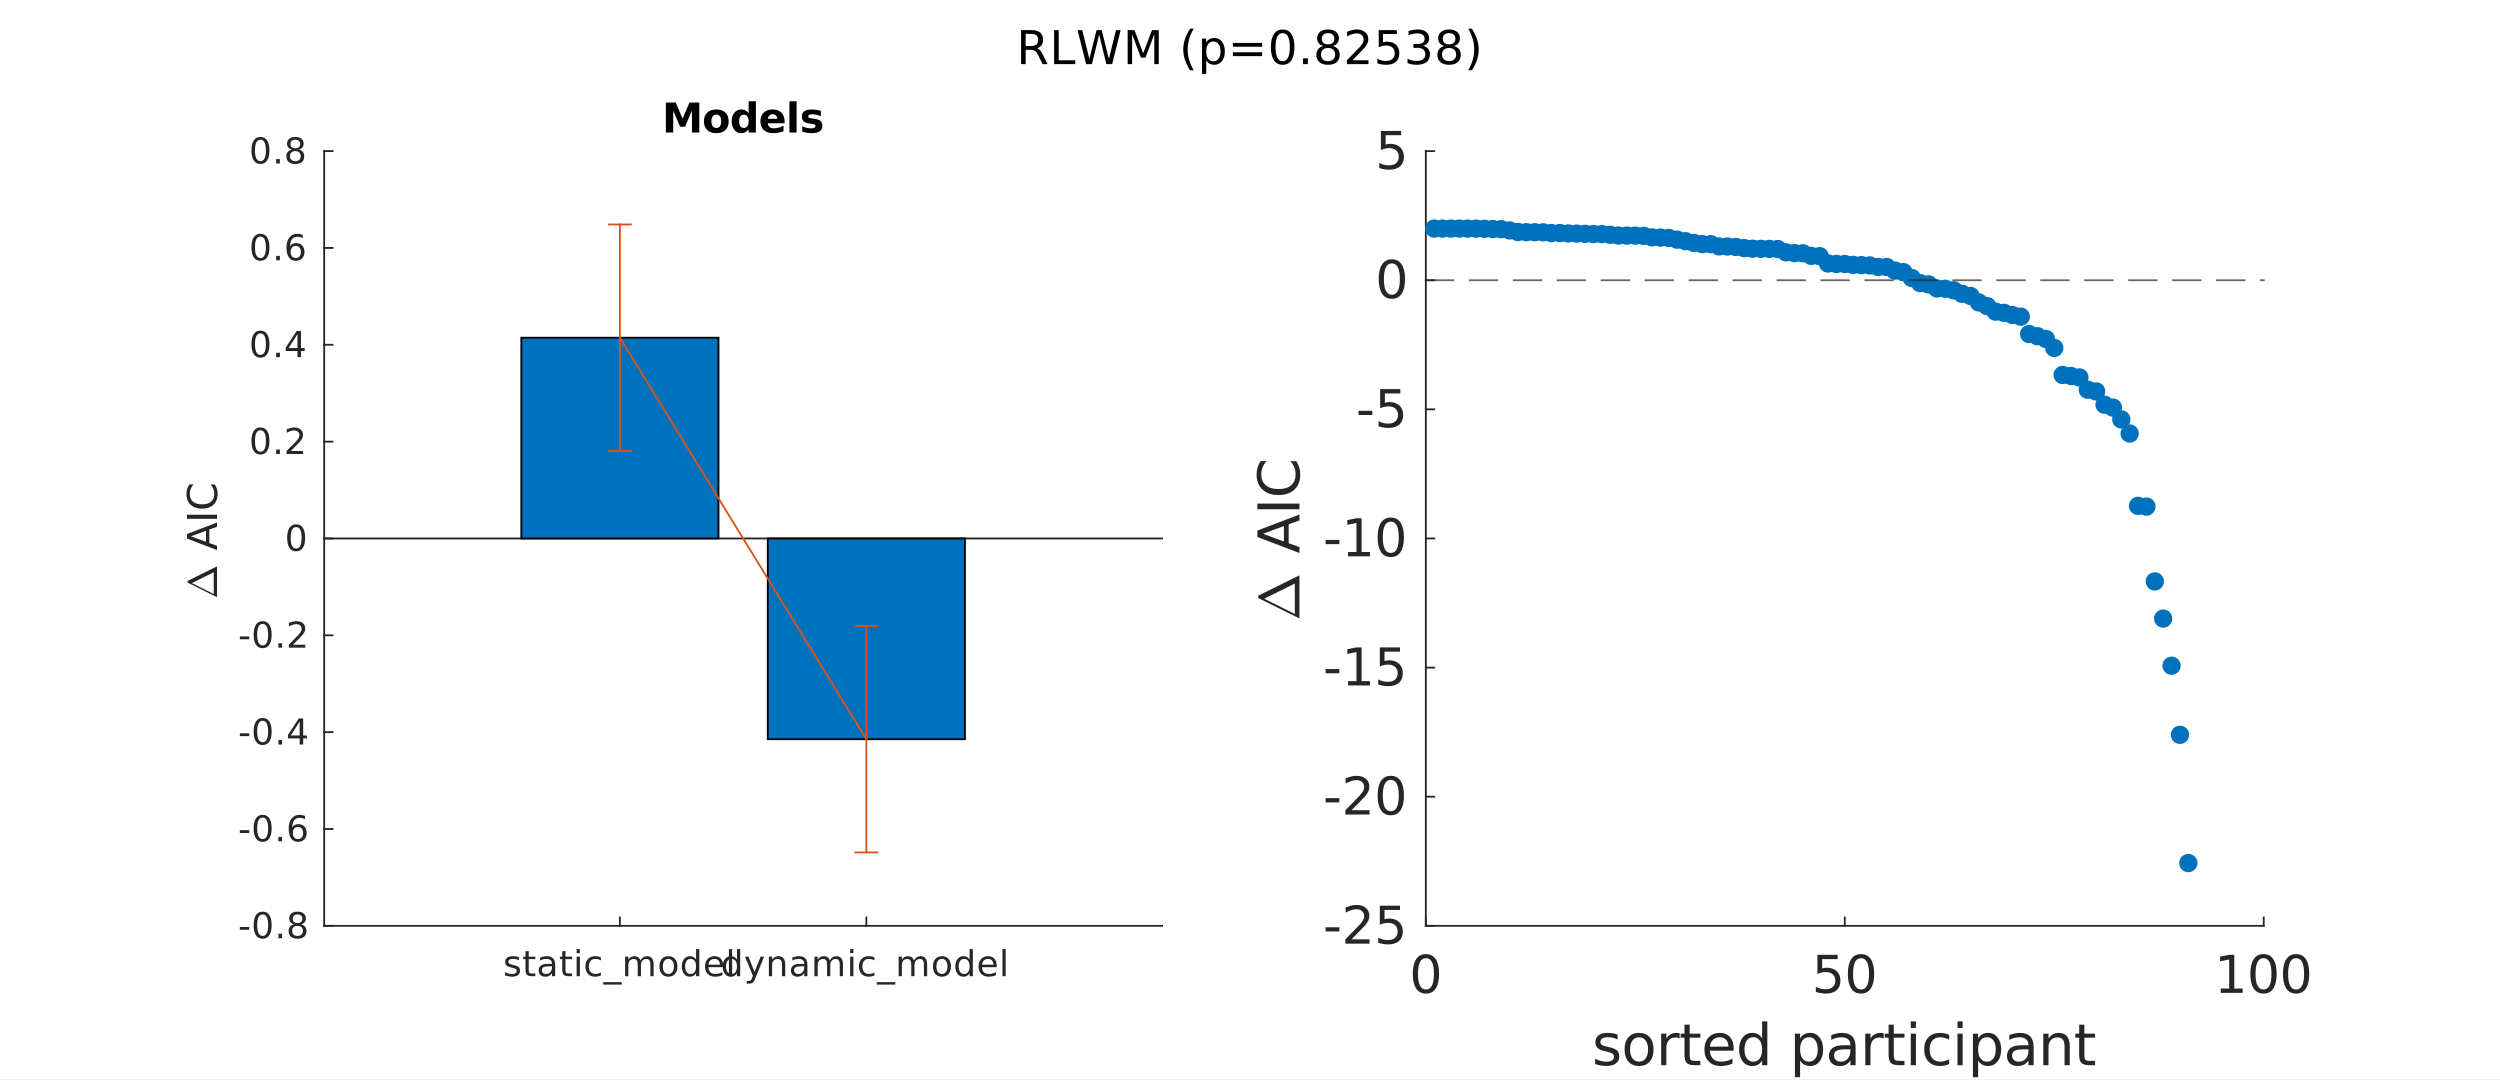 <?xml version="1.0"?>
<!DOCTYPE svg PUBLIC '-//W3C//DTD SVG 1.0//EN'
          'http://www.w3.org/TR/2001/REC-SVG-20010904/DTD/svg10.dtd'>
<svg xmlns:xlink="http://www.w3.org/1999/xlink" style="fill-opacity:1; color-rendering:auto; color-interpolation:auto; text-rendering:auto; stroke:black; stroke-linecap:square; stroke-miterlimit:10; shape-rendering:auto; stroke-opacity:1; fill:black; stroke-dasharray:none; font-weight:normal; stroke-width:1; font-family:'Dialog'; font-style:normal; stroke-linejoin:miter; font-size:12px; stroke-dashoffset:0; image-rendering:auto;" width="910" height="393" xmlns="http://www.w3.org/2000/svg"
><rect width="100%" height="100%" fill="#333333" stroke="none"/><!--Generated by the Batik Graphics2D SVG Generator--><defs id="genericDefs"
  /><g
  ><defs id="defs1"
    ><clipPath clipPathUnits="userSpaceOnUse" id="clipPath1"
      ><path d="M0 0 L910 0 L910 393 L0 393 L0 0 Z"
      /></clipPath
    ></defs
    ><g style="fill:white; stroke:white;"
    ><rect x="0" y="0" width="910" style="clip-path:url(#clipPath1); stroke:none;" height="393"
    /></g
    ><g style="fill:white; text-rendering:optimizeSpeed; color-rendering:optimizeSpeed; image-rendering:optimizeSpeed; shape-rendering:crispEdges; stroke:white; color-interpolation:sRGB;"
    ><rect x="0" width="910" height="393" y="0" style="stroke:none;"
      /><path style="stroke:none;" d="M118 337 L423 337 L423 55 L118 55 Z"
    /></g
    ><g style="fill:rgb(38,38,38); text-rendering:geometricPrecision; image-rendering:optimizeQuality; color-rendering:optimizeQuality; stroke-linejoin:round; stroke:rgb(38,38,38); color-interpolation:linearRGB; stroke-width:0.667;"
    ><line y2="337" style="fill:none;" x1="118" x2="423" y1="337"
      /><line y2="333.95" style="fill:none;" x1="225.647" x2="225.647" y1="337"
      /><line y2="333.95" style="fill:none;" x1="315.353" x2="315.353" y1="337"
    /></g
    ><g transform="translate(225.647,342.333)" style="font-size:13.333px; fill:rgb(38,38,38); text-rendering:geometricPrecision; image-rendering:optimizeQuality; color-rendering:optimizeQuality; font-family:'SansSerif'; stroke:rgb(38,38,38); color-interpolation:linearRGB;"
    ><path style="stroke:none;" d="M-36.75 6.094 L-36.75 7.203 Q-37.234 6.953 -37.766 6.828 Q-38.297 6.703 -38.875 6.703 Q-39.75 6.703 -40.18 6.969 Q-40.609 7.234 -40.609 7.766 Q-40.609 8.172 -40.305 8.398 Q-40 8.625 -39.047 8.844 L-38.656 8.938 Q-37.406 9.203 -36.883 9.688 Q-36.359 10.172 -36.359 11.031 Q-36.359 12.031 -37.141 12.609 Q-37.922 13.188 -39.297 13.188 Q-39.875 13.188 -40.492 13.078 Q-41.109 12.969 -41.797 12.734 L-41.797 11.531 Q-41.141 11.875 -40.516 12.039 Q-39.891 12.203 -39.281 12.203 Q-38.453 12.203 -38.008 11.922 Q-37.562 11.641 -37.562 11.125 Q-37.562 10.656 -37.883 10.398 Q-38.203 10.141 -39.281 9.906 L-39.688 9.812 Q-40.781 9.578 -41.266 9.109 Q-41.75 8.641 -41.75 7.812 Q-41.75 6.812 -41.039 6.266 Q-40.328 5.719 -39.016 5.719 Q-38.375 5.719 -37.797 5.812 Q-37.219 5.906 -36.75 6.094 ZM-33.189 3.875 L-33.189 5.891 L-30.783 5.891 L-30.783 6.797 L-33.189 6.797 L-33.189 10.656 Q-33.189 11.531 -32.947 11.773 Q-32.705 12.016 -31.971 12.016 L-30.783 12.016 L-30.783 13 L-31.971 13 Q-33.33 13 -33.846 12.492 Q-34.361 11.984 -34.361 10.656 L-34.361 6.797 L-35.221 6.797 L-35.221 5.891 L-34.361 5.891 L-34.361 3.875 L-33.189 3.875 ZM-25.891 9.422 Q-27.298 9.422 -27.845 9.75 Q-28.391 10.078 -28.391 10.859 Q-28.391 11.469 -27.985 11.836 Q-27.579 12.203 -26.876 12.203 Q-25.907 12.203 -25.313 11.516 Q-24.72 10.828 -24.72 9.688 L-24.72 9.422 L-25.891 9.422 ZM-23.563 8.938 L-23.563 13 L-24.72 13 L-24.72 11.922 Q-25.126 12.562 -25.72 12.875 Q-26.313 13.188 -27.188 13.188 Q-28.282 13.188 -28.923 12.57 Q-29.563 11.953 -29.563 10.938 Q-29.563 9.734 -28.759 9.125 Q-27.954 8.516 -26.36 8.516 L-24.72 8.516 L-24.72 8.391 Q-24.72 7.594 -25.251 7.148 Q-25.782 6.703 -26.751 6.703 Q-27.36 6.703 -27.938 6.852 Q-28.516 7 -29.048 7.297 L-29.048 6.219 Q-28.407 5.969 -27.798 5.844 Q-27.188 5.719 -26.626 5.719 Q-25.079 5.719 -24.321 6.516 Q-23.563 7.312 -23.563 8.938 ZM-19.812 3.875 L-19.812 5.891 L-17.405 5.891 L-17.405 6.797 L-19.812 6.797 L-19.812 10.656 Q-19.812 11.531 -19.57 11.773 Q-19.327 12.016 -18.593 12.016 L-17.405 12.016 L-17.405 13 L-18.593 13 Q-19.952 13 -20.468 12.492 Q-20.984 11.984 -20.984 10.656 L-20.984 6.797 L-21.843 6.797 L-21.843 5.891 L-20.984 5.891 L-20.984 3.875 L-19.812 3.875 ZM-15.748 5.891 L-14.576 5.891 L-14.576 13 L-15.748 13 L-15.748 5.891 ZM-15.748 3.125 L-14.576 3.125 L-14.576 4.609 L-15.748 4.609 L-15.748 3.125 ZM-6.925 6.156 L-6.925 7.25 Q-7.425 6.984 -7.925 6.844 Q-8.425 6.703 -8.925 6.703 Q-10.065 6.703 -10.69 7.43 Q-11.315 8.156 -11.315 9.453 Q-11.315 10.75 -10.69 11.469 Q-10.065 12.188 -8.925 12.188 Q-8.425 12.188 -7.925 12.055 Q-7.425 11.922 -6.925 11.641 L-6.925 12.734 Q-7.409 12.953 -7.933 13.07 Q-8.456 13.188 -9.05 13.188 Q-10.659 13.188 -11.604 12.18 Q-12.55 11.172 -12.55 9.453 Q-12.55 7.719 -11.597 6.719 Q-10.643 5.719 -8.972 5.719 Q-8.44 5.719 -7.925 5.828 Q-7.409 5.938 -6.925 6.156 ZM0.676 15.156 L0.676 16.062 L-6.074 16.062 L-6.074 15.156 L0.676 15.156 ZM7.473 7.25 Q7.91 6.469 8.52 6.094 Q9.129 5.719 9.957 5.719 Q11.066 5.719 11.668 6.5 Q12.27 7.281 12.27 8.703 L12.27 13 L11.098 13 L11.098 8.75 Q11.098 7.719 10.731 7.227 Q10.363 6.734 9.629 6.734 Q8.723 6.734 8.191 7.336 Q7.66 7.938 7.66 8.984 L7.66 13 L6.488 13 L6.488 8.75 Q6.488 7.719 6.129 7.227 Q5.77 6.734 5.004 6.734 Q4.113 6.734 3.59 7.344 Q3.067 7.953 3.067 8.984 L3.067 13 L1.895 13 L1.895 5.891 L3.067 5.891 L3.067 7 Q3.457 6.344 4.02 6.031 Q4.582 5.719 5.348 5.719 Q6.129 5.719 6.668 6.109 Q7.207 6.5 7.473 7.25 ZM17.66 6.703 Q16.722 6.703 16.175 7.438 Q15.628 8.172 15.628 9.453 Q15.628 10.734 16.167 11.461 Q16.706 12.188 17.66 12.188 Q18.581 12.188 19.128 11.453 Q19.675 10.719 19.675 9.453 Q19.675 8.188 19.128 7.445 Q18.581 6.703 17.66 6.703 ZM17.66 5.719 Q19.175 5.719 20.05 6.711 Q20.925 7.703 20.925 9.453 Q20.925 11.203 20.05 12.195 Q19.175 13.188 17.66 13.188 Q16.128 13.188 15.261 12.195 Q14.394 11.203 14.394 9.453 Q14.394 7.703 15.261 6.711 Q16.128 5.719 17.66 5.719 ZM27.726 6.969 L27.726 3.125 L28.898 3.125 L28.898 13 L27.726 13 L27.726 11.938 Q27.351 12.562 26.789 12.875 Q26.226 13.188 25.445 13.188 Q24.164 13.188 23.351 12.156 Q22.539 11.125 22.539 9.453 Q22.539 7.781 23.351 6.75 Q24.164 5.719 25.445 5.719 Q26.226 5.719 26.789 6.023 Q27.351 6.328 27.726 6.969 ZM23.742 9.453 Q23.742 10.734 24.273 11.469 Q24.804 12.203 25.726 12.203 Q26.664 12.203 27.195 11.469 Q27.726 10.734 27.726 9.453 Q27.726 8.156 27.195 7.43 Q26.664 6.703 25.726 6.703 Q24.804 6.703 24.273 7.43 Q23.742 8.156 23.742 9.453 ZM37.583 9.156 L37.583 9.719 L32.208 9.719 Q32.286 10.938 32.934 11.562 Q33.583 12.188 34.739 12.188 Q35.411 12.188 36.044 12.023 Q36.676 11.859 37.301 11.531 L37.301 12.641 Q36.676 12.906 36.012 13.047 Q35.348 13.188 34.676 13.188 Q32.973 13.188 31.981 12.195 Q30.989 11.203 30.989 9.516 Q30.989 7.766 31.934 6.742 Q32.88 5.719 34.473 5.719 Q35.911 5.719 36.747 6.641 Q37.583 7.562 37.583 9.156 ZM36.411 8.812 Q36.395 7.859 35.872 7.281 Q35.348 6.703 34.489 6.703 Q33.505 6.703 32.919 7.258 Q32.333 7.812 32.239 8.812 L36.411 8.812 ZM39.679 3.125 L40.851 3.125 L40.851 13 L39.679 13 L39.679 3.125 Z"
    /></g
    ><g transform="translate(315.353,342.333)" style="font-size:13.333px; fill:rgb(38,38,38); text-rendering:geometricPrecision; image-rendering:optimizeQuality; color-rendering:optimizeQuality; font-family:'SansSerif'; stroke:rgb(38,38,38); color-interpolation:linearRGB;"
    ><path style="stroke:none;" d="M-47.094 6.969 L-47.094 3.125 L-45.922 3.125 L-45.922 13 L-47.094 13 L-47.094 11.938 Q-47.469 12.562 -48.031 12.875 Q-48.594 13.188 -49.375 13.188 Q-50.656 13.188 -51.469 12.156 Q-52.281 11.125 -52.281 9.453 Q-52.281 7.781 -51.469 6.75 Q-50.656 5.719 -49.375 5.719 Q-48.594 5.719 -48.031 6.023 Q-47.469 6.328 -47.094 6.969 ZM-51.078 9.453 Q-51.078 10.734 -50.547 11.469 Q-50.016 12.203 -49.094 12.203 Q-48.156 12.203 -47.625 11.469 Q-47.094 10.734 -47.094 9.453 Q-47.094 8.156 -47.625 7.43 Q-48.156 6.703 -49.094 6.703 Q-50.016 6.703 -50.547 7.43 Q-51.078 8.156 -51.078 9.453 ZM-40.362 13.656 Q-40.862 14.938 -41.331 15.32 Q-41.8 15.703 -42.581 15.703 L-43.518 15.703 L-43.518 14.734 L-42.831 14.734 Q-42.347 14.734 -42.081 14.5 Q-41.815 14.266 -41.503 13.422 L-41.284 12.891 L-44.159 5.891 L-42.925 5.891 L-40.706 11.453 L-38.487 5.891 L-37.237 5.891 L-40.362 13.656 ZM-29.531 8.703 L-29.531 13 L-30.703 13 L-30.703 8.75 Q-30.703 7.734 -31.093 7.234 Q-31.484 6.734 -32.281 6.734 Q-33.218 6.734 -33.765 7.336 Q-34.312 7.938 -34.312 8.984 L-34.312 13 L-35.484 13 L-35.484 5.891 L-34.312 5.891 L-34.312 7 Q-33.89 6.359 -33.328 6.039 Q-32.765 5.719 -32.015 5.719 Q-30.796 5.719 -30.164 6.477 Q-29.531 7.234 -29.531 8.703 ZM-23.781 9.422 Q-25.187 9.422 -25.734 9.75 Q-26.281 10.078 -26.281 10.859 Q-26.281 11.469 -25.875 11.836 Q-25.468 12.203 -24.765 12.203 Q-23.797 12.203 -23.203 11.516 Q-22.609 10.828 -22.609 9.688 L-22.609 9.422 L-23.781 9.422 ZM-21.453 8.938 L-21.453 13 L-22.609 13 L-22.609 11.922 Q-23.015 12.562 -23.609 12.875 Q-24.203 13.188 -25.078 13.188 Q-26.172 13.188 -26.812 12.57 Q-27.453 11.953 -27.453 10.938 Q-27.453 9.734 -26.648 9.125 Q-25.843 8.516 -24.25 8.516 L-22.609 8.516 L-22.609 8.391 Q-22.609 7.594 -23.14 7.148 Q-23.672 6.703 -24.64 6.703 Q-25.25 6.703 -25.828 6.852 Q-26.406 7 -26.937 7.297 L-26.937 6.219 Q-26.297 5.969 -25.687 5.844 Q-25.078 5.719 -24.515 5.719 Q-22.968 5.719 -22.211 6.516 Q-21.453 7.312 -21.453 8.938 ZM-13.311 7.25 Q-12.873 6.469 -12.264 6.094 Q-11.654 5.719 -10.826 5.719 Q-9.717 5.719 -9.115 6.5 Q-8.514 7.281 -8.514 8.703 L-8.514 13 L-9.686 13 L-9.686 8.75 Q-9.686 7.719 -10.053 7.227 Q-10.42 6.734 -11.154 6.734 Q-12.061 6.734 -12.592 7.336 Q-13.123 7.938 -13.123 8.984 L-13.123 13 L-14.295 13 L-14.295 8.75 Q-14.295 7.719 -14.654 7.227 Q-15.014 6.734 -15.779 6.734 Q-16.67 6.734 -17.194 7.344 Q-17.717 7.953 -17.717 8.984 L-17.717 13 L-18.889 13 L-18.889 5.891 L-17.717 5.891 L-17.717 7 Q-17.326 6.344 -16.764 6.031 Q-16.201 5.719 -15.436 5.719 Q-14.654 5.719 -14.115 6.109 Q-13.576 6.5 -13.311 7.25 ZM-5.889 5.891 L-4.718 5.891 L-4.718 13 L-5.889 13 L-5.889 5.891 ZM-5.889 3.125 L-4.718 3.125 L-4.718 4.609 L-5.889 4.609 L-5.889 3.125 ZM2.934 6.156 L2.934 7.25 Q2.434 6.984 1.934 6.844 Q1.434 6.703 0.934 6.703 Q-0.206 6.703 -0.832 7.43 Q-1.456 8.156 -1.456 9.453 Q-1.456 10.75 -0.832 11.469 Q-0.206 12.188 0.934 12.188 Q1.434 12.188 1.934 12.055 Q2.434 11.922 2.934 11.641 L2.934 12.734 Q2.45 12.953 1.926 13.07 Q1.403 13.188 0.809 13.188 Q-0.8 13.188 -1.746 12.18 Q-2.691 11.172 -2.691 9.453 Q-2.691 7.719 -1.738 6.719 Q-0.785 5.719 0.887 5.719 Q1.419 5.719 1.934 5.828 Q2.45 5.938 2.934 6.156 ZM10.535 15.156 L10.535 16.062 L3.785 16.062 L3.785 15.156 L10.535 15.156 ZM17.331 7.25 Q17.769 6.469 18.378 6.094 Q18.988 5.719 19.816 5.719 Q20.925 5.719 21.527 6.5 Q22.128 7.281 22.128 8.703 L22.128 13 L20.956 13 L20.956 8.75 Q20.956 7.719 20.589 7.227 Q20.222 6.734 19.488 6.734 Q18.581 6.734 18.05 7.336 Q17.519 7.938 17.519 8.984 L17.519 13 L16.347 13 L16.347 8.75 Q16.347 7.719 15.988 7.227 Q15.628 6.734 14.863 6.734 Q13.972 6.734 13.449 7.344 Q12.925 7.953 12.925 8.984 L12.925 13 L11.753 13 L11.753 5.891 L12.925 5.891 L12.925 7 Q13.316 6.344 13.878 6.031 Q14.441 5.719 15.207 5.719 Q15.988 5.719 16.527 6.109 Q17.066 6.5 17.331 7.25 ZM27.518 6.703 Q26.581 6.703 26.034 7.438 Q25.487 8.172 25.487 9.453 Q25.487 10.734 26.026 11.461 Q26.565 12.188 27.518 12.188 Q28.44 12.188 28.987 11.453 Q29.534 10.719 29.534 9.453 Q29.534 8.188 28.987 7.445 Q28.44 6.703 27.518 6.703 ZM27.518 5.719 Q29.034 5.719 29.909 6.711 Q30.784 7.703 30.784 9.453 Q30.784 11.203 29.909 12.195 Q29.034 13.188 27.518 13.188 Q25.987 13.188 25.12 12.195 Q24.253 11.203 24.253 9.453 Q24.253 7.703 25.12 6.711 Q25.987 5.719 27.518 5.719 ZM37.585 6.969 L37.585 3.125 L38.757 3.125 L38.757 13 L37.585 13 L37.585 11.938 Q37.21 12.562 36.647 12.875 Q36.085 13.188 35.304 13.188 Q34.022 13.188 33.21 12.156 Q32.397 11.125 32.397 9.453 Q32.397 7.781 33.21 6.75 Q34.022 5.719 35.304 5.719 Q36.085 5.719 36.647 6.023 Q37.21 6.328 37.585 6.969 ZM33.601 9.453 Q33.601 10.734 34.132 11.469 Q34.663 12.203 35.585 12.203 Q36.522 12.203 37.054 11.469 Q37.585 10.734 37.585 9.453 Q37.585 8.156 37.054 7.43 Q36.522 6.703 35.585 6.703 Q34.663 6.703 34.132 7.43 Q33.601 8.156 33.601 9.453 ZM47.441 9.156 L47.441 9.719 L42.066 9.719 Q42.145 10.938 42.793 11.562 Q43.441 12.188 44.598 12.188 Q45.27 12.188 45.902 12.023 Q46.535 11.859 47.16 11.531 L47.16 12.641 Q46.535 12.906 45.871 13.047 Q45.207 13.188 44.535 13.188 Q42.832 13.188 41.84 12.195 Q40.848 11.203 40.848 9.516 Q40.848 7.766 41.793 6.742 Q42.738 5.719 44.332 5.719 Q45.77 5.719 46.606 6.641 Q47.441 7.562 47.441 9.156 ZM46.27 8.812 Q46.254 7.859 45.731 7.281 Q45.207 6.703 44.348 6.703 Q43.363 6.703 42.777 7.258 Q42.191 7.812 42.098 8.812 L46.27 8.812 ZM49.538 3.125 L50.71 3.125 L50.71 13 L49.538 13 L49.538 3.125 Z"
    /></g
    ><g style="fill:rgb(38,38,38); text-rendering:geometricPrecision; image-rendering:optimizeQuality; color-rendering:optimizeQuality; stroke-linejoin:round; stroke:rgb(38,38,38); color-interpolation:linearRGB; stroke-width:0.667;"
    ><line y2="55" style="fill:none;" x1="118" x2="118" y1="337"
      /><line y2="337" style="fill:none;" x1="118" x2="121.05" y1="337"
      /><line y2="301.75" style="fill:none;" x1="118" x2="121.05" y1="301.75"
      /><line y2="266.5" style="fill:none;" x1="118" x2="121.05" y1="266.5"
      /><line y2="231.25" style="fill:none;" x1="118" x2="121.05" y1="231.25"
      /><line y2="196" style="fill:none;" x1="118" x2="121.05" y1="196"
      /><line y2="160.75" style="fill:none;" x1="118" x2="121.05" y1="160.75"
      /><line y2="125.5" style="fill:none;" x1="118" x2="121.05" y1="125.5"
      /><line y2="90.25" style="fill:none;" x1="118" x2="121.05" y1="90.25"
      /><line y2="55" style="fill:none;" x1="118" x2="121.05" y1="55"
    /></g
    ><g transform="translate(112.667,337)" style="font-size:13.333px; fill:rgb(38,38,38); text-rendering:geometricPrecision; image-rendering:optimizeQuality; color-rendering:optimizeQuality; font-family:'SansSerif'; stroke:rgb(38,38,38); color-interpolation:linearRGB;"
    ><path style="stroke:none;" d="M-25.359 0.422 L-21.938 0.422 L-21.938 1.453 L-25.359 1.453 L-25.359 0.422 ZM-17.071 -4.141 Q-18.056 -4.141 -18.556 -3.164 Q-19.056 -2.188 -19.056 -0.234 Q-19.056 1.719 -18.556 2.695 Q-18.056 3.672 -17.071 3.672 Q-16.071 3.672 -15.571 2.695 Q-15.071 1.719 -15.071 -0.234 Q-15.071 -2.188 -15.571 -3.164 Q-16.071 -4.141 -17.071 -4.141 ZM-17.071 -5.156 Q-15.478 -5.156 -14.634 -3.891 Q-13.79 -2.625 -13.79 -0.234 Q-13.79 2.156 -14.634 3.422 Q-15.478 4.688 -17.071 4.688 Q-18.649 4.688 -19.493 3.422 Q-20.337 2.156 -20.337 -0.234 Q-20.337 -2.625 -19.493 -3.891 Q-18.649 -5.156 -17.071 -5.156 ZM-11.336 2.891 L-9.992 2.891 L-9.992 4.5 L-11.336 4.5 L-11.336 2.891 ZM-4.37 0 Q-5.276 0 -5.8 0.492 Q-6.323 0.984 -6.323 1.828 Q-6.323 2.688 -5.8 3.18 Q-5.276 3.672 -4.37 3.672 Q-3.448 3.672 -2.925 3.18 Q-2.401 2.688 -2.401 1.828 Q-2.401 0.984 -2.925 0.492 Q-3.448 0 -4.37 0 ZM-5.651 -0.547 Q-6.464 -0.75 -6.925 -1.312 Q-7.386 -1.875 -7.386 -2.688 Q-7.386 -3.828 -6.581 -4.492 Q-5.776 -5.156 -4.37 -5.156 Q-2.948 -5.156 -2.143 -4.492 Q-1.339 -3.828 -1.339 -2.688 Q-1.339 -1.875 -1.8 -1.312 Q-2.26 -0.75 -3.073 -0.547 Q-2.151 -0.328 -1.635 0.297 Q-1.12 0.922 -1.12 1.828 Q-1.12 3.219 -1.956 3.953 Q-2.792 4.688 -4.37 4.688 Q-5.932 4.688 -6.776 3.953 Q-7.62 3.219 -7.62 1.828 Q-7.62 0.922 -7.096 0.297 Q-6.573 -0.328 -5.651 -0.547 ZM-6.12 -2.578 Q-6.12 -1.828 -5.659 -1.422 Q-5.198 -1.016 -4.37 -1.016 Q-3.542 -1.016 -3.073 -1.422 Q-2.604 -1.828 -2.604 -2.578 Q-2.604 -3.312 -3.073 -3.727 Q-3.542 -4.141 -4.37 -4.141 Q-5.198 -4.141 -5.659 -3.727 Q-6.12 -3.312 -6.12 -2.578 Z"
    /></g
    ><g transform="translate(112.667,301.75)" style="font-size:13.333px; fill:rgb(38,38,38); text-rendering:geometricPrecision; image-rendering:optimizeQuality; color-rendering:optimizeQuality; font-family:'SansSerif'; stroke:rgb(38,38,38); color-interpolation:linearRGB;"
    ><path style="stroke:none;" d="M-25.359 0.422 L-21.938 0.422 L-21.938 1.453 L-25.359 1.453 L-25.359 0.422 ZM-17.071 -4.141 Q-18.056 -4.141 -18.556 -3.164 Q-19.056 -2.188 -19.056 -0.234 Q-19.056 1.719 -18.556 2.695 Q-18.056 3.672 -17.071 3.672 Q-16.071 3.672 -15.571 2.695 Q-15.071 1.719 -15.071 -0.234 Q-15.071 -2.188 -15.571 -3.164 Q-16.071 -4.141 -17.071 -4.141 ZM-17.071 -5.156 Q-15.478 -5.156 -14.634 -3.891 Q-13.79 -2.625 -13.79 -0.234 Q-13.79 2.156 -14.634 3.422 Q-15.478 4.688 -17.071 4.688 Q-18.649 4.688 -19.493 3.422 Q-20.337 2.156 -20.337 -0.234 Q-20.337 -2.625 -19.493 -3.891 Q-18.649 -5.156 -17.071 -5.156 ZM-11.336 2.891 L-9.992 2.891 L-9.992 4.5 L-11.336 4.5 L-11.336 2.891 ZM-4.198 -0.75 Q-5.073 -0.75 -5.573 -0.156 Q-6.073 0.438 -6.073 1.453 Q-6.073 2.484 -5.573 3.078 Q-5.073 3.672 -4.198 3.672 Q-3.339 3.672 -2.839 3.078 Q-2.339 2.484 -2.339 1.453 Q-2.339 0.438 -2.839 -0.156 Q-3.339 -0.75 -4.198 -0.75 ZM-1.651 -4.766 L-1.651 -3.594 Q-2.135 -3.828 -2.628 -3.945 Q-3.12 -4.062 -3.604 -4.062 Q-4.87 -4.062 -5.542 -3.211 Q-6.214 -2.359 -6.307 -0.625 Q-5.932 -1.172 -5.37 -1.469 Q-4.807 -1.766 -4.12 -1.766 Q-2.698 -1.766 -1.87 -0.898 Q-1.042 -0.031 -1.042 1.453 Q-1.042 2.922 -1.909 3.805 Q-2.776 4.688 -4.198 4.688 Q-5.854 4.688 -6.721 3.422 Q-7.589 2.156 -7.589 -0.234 Q-7.589 -2.469 -6.518 -3.812 Q-5.448 -5.156 -3.651 -5.156 Q-3.182 -5.156 -2.69 -5.055 Q-2.198 -4.953 -1.651 -4.766 Z"
    /></g
    ><g transform="translate(112.667,266.5)" style="font-size:13.333px; fill:rgb(38,38,38); text-rendering:geometricPrecision; image-rendering:optimizeQuality; color-rendering:optimizeQuality; font-family:'SansSerif'; stroke:rgb(38,38,38); color-interpolation:linearRGB;"
    ><path style="stroke:none;" d="M-25.359 0.422 L-21.938 0.422 L-21.938 1.453 L-25.359 1.453 L-25.359 0.422 ZM-17.071 -4.141 Q-18.056 -4.141 -18.556 -3.164 Q-19.056 -2.188 -19.056 -0.234 Q-19.056 1.719 -18.556 2.695 Q-18.056 3.672 -17.071 3.672 Q-16.071 3.672 -15.571 2.695 Q-15.071 1.719 -15.071 -0.234 Q-15.071 -2.188 -15.571 -3.164 Q-16.071 -4.141 -17.071 -4.141 ZM-17.071 -5.156 Q-15.478 -5.156 -14.634 -3.891 Q-13.79 -2.625 -13.79 -0.234 Q-13.79 2.156 -14.634 3.422 Q-15.478 4.688 -17.071 4.688 Q-18.649 4.688 -19.493 3.422 Q-20.337 2.156 -20.337 -0.234 Q-20.337 -2.625 -19.493 -3.891 Q-18.649 -5.156 -17.071 -5.156 ZM-11.336 2.891 L-9.992 2.891 L-9.992 4.5 L-11.336 4.5 L-11.336 2.891 ZM-3.589 -3.859 L-6.823 1.203 L-3.589 1.203 L-3.589 -3.859 ZM-3.917 -4.984 L-2.307 -4.984 L-2.307 1.203 L-0.948 1.203 L-0.948 2.266 L-2.307 2.266 L-2.307 4.5 L-3.589 4.5 L-3.589 2.266 L-7.854 2.266 L-7.854 1.031 L-3.917 -4.984 Z"
    /></g
    ><g transform="translate(112.667,231.25)" style="font-size:13.333px; fill:rgb(38,38,38); text-rendering:geometricPrecision; image-rendering:optimizeQuality; color-rendering:optimizeQuality; font-family:'SansSerif'; stroke:rgb(38,38,38); color-interpolation:linearRGB;"
    ><path style="stroke:none;" d="M-25.359 0.422 L-21.938 0.422 L-21.938 1.453 L-25.359 1.453 L-25.359 0.422 ZM-17.071 -4.141 Q-18.056 -4.141 -18.556 -3.164 Q-19.056 -2.188 -19.056 -0.234 Q-19.056 1.719 -18.556 2.695 Q-18.056 3.672 -17.071 3.672 Q-16.071 3.672 -15.571 2.695 Q-15.071 1.719 -15.071 -0.234 Q-15.071 -2.188 -15.571 -3.164 Q-16.071 -4.141 -17.071 -4.141 ZM-17.071 -5.156 Q-15.478 -5.156 -14.634 -3.891 Q-13.79 -2.625 -13.79 -0.234 Q-13.79 2.156 -14.634 3.422 Q-15.478 4.688 -17.071 4.688 Q-18.649 4.688 -19.493 3.422 Q-20.337 2.156 -20.337 -0.234 Q-20.337 -2.625 -19.493 -3.891 Q-18.649 -5.156 -17.071 -5.156 ZM-11.336 2.891 L-9.992 2.891 L-9.992 4.5 L-11.336 4.5 L-11.336 2.891 ZM-5.995 3.422 L-1.526 3.422 L-1.526 4.5 L-7.542 4.5 L-7.542 3.422 Q-6.807 2.672 -5.55 1.398 Q-4.292 0.125 -3.964 -0.25 Q-3.354 -0.938 -3.112 -1.422 Q-2.87 -1.906 -2.87 -2.359 Q-2.87 -3.125 -3.393 -3.594 Q-3.917 -4.062 -4.776 -4.062 Q-5.386 -4.062 -6.05 -3.859 Q-6.714 -3.656 -7.479 -3.219 L-7.479 -4.516 Q-6.698 -4.828 -6.026 -4.992 Q-5.354 -5.156 -4.807 -5.156 Q-3.323 -5.156 -2.448 -4.414 Q-1.573 -3.672 -1.573 -2.438 Q-1.573 -1.859 -1.792 -1.336 Q-2.01 -0.812 -2.589 -0.109 Q-2.745 0.078 -3.596 0.961 Q-4.448 1.844 -5.995 3.422 Z"
    /></g
    ><g transform="translate(112.667,196)" style="font-size:13.333px; fill:rgb(38,38,38); text-rendering:geometricPrecision; image-rendering:optimizeQuality; color-rendering:optimizeQuality; font-family:'SansSerif'; stroke:rgb(38,38,38); color-interpolation:linearRGB;"
    ><path style="stroke:none;" d="M-4.875 -4.141 Q-5.859 -4.141 -6.359 -3.164 Q-6.859 -2.188 -6.859 -0.234 Q-6.859 1.719 -6.359 2.695 Q-5.859 3.672 -4.875 3.672 Q-3.875 3.672 -3.375 2.695 Q-2.875 1.719 -2.875 -0.234 Q-2.875 -2.188 -3.375 -3.164 Q-3.875 -4.141 -4.875 -4.141 ZM-4.875 -5.156 Q-3.281 -5.156 -2.438 -3.891 Q-1.594 -2.625 -1.594 -0.234 Q-1.594 2.156 -2.438 3.422 Q-3.281 4.688 -4.875 4.688 Q-6.453 4.688 -7.297 3.422 Q-8.141 2.156 -8.141 -0.234 Q-8.141 -2.625 -7.297 -3.891 Q-6.453 -5.156 -4.875 -5.156 Z"
    /></g
    ><g transform="translate(112.667,160.75)" style="font-size:13.333px; fill:rgb(38,38,38); text-rendering:geometricPrecision; image-rendering:optimizeQuality; color-rendering:optimizeQuality; font-family:'SansSerif'; stroke:rgb(38,38,38); color-interpolation:linearRGB;"
    ><path style="stroke:none;" d="M-17.875 -4.141 Q-18.859 -4.141 -19.359 -3.164 Q-19.859 -2.188 -19.859 -0.234 Q-19.859 1.719 -19.359 2.695 Q-18.859 3.672 -17.875 3.672 Q-16.875 3.672 -16.375 2.695 Q-15.875 1.719 -15.875 -0.234 Q-15.875 -2.188 -16.375 -3.164 Q-16.875 -4.141 -17.875 -4.141 ZM-17.875 -5.156 Q-16.281 -5.156 -15.438 -3.891 Q-14.594 -2.625 -14.594 -0.234 Q-14.594 2.156 -15.438 3.422 Q-16.281 4.688 -17.875 4.688 Q-19.453 4.688 -20.297 3.422 Q-21.141 2.156 -21.141 -0.234 Q-21.141 -2.625 -20.297 -3.891 Q-19.453 -5.156 -17.875 -5.156 ZM-12.14 2.891 L-10.796 2.891 L-10.796 4.5 L-12.14 4.5 L-12.14 2.891 ZM-6.798 3.422 L-2.33 3.422 L-2.33 4.5 L-8.345 4.5 L-8.345 3.422 Q-7.611 2.672 -6.353 1.398 Q-5.095 0.125 -4.767 -0.25 Q-4.158 -0.938 -3.916 -1.422 Q-3.674 -1.906 -3.674 -2.359 Q-3.674 -3.125 -4.197 -3.594 Q-4.72 -4.062 -5.58 -4.062 Q-6.189 -4.062 -6.853 -3.859 Q-7.517 -3.656 -8.283 -3.219 L-8.283 -4.516 Q-7.502 -4.828 -6.83 -4.992 Q-6.158 -5.156 -5.611 -5.156 Q-4.127 -5.156 -3.252 -4.414 Q-2.377 -3.672 -2.377 -2.438 Q-2.377 -1.859 -2.595 -1.336 Q-2.814 -0.812 -3.392 -0.109 Q-3.549 0.078 -4.4 0.961 Q-5.252 1.844 -6.798 3.422 Z"
    /></g
    ><g transform="translate(112.667,125.5)" style="font-size:13.333px; fill:rgb(38,38,38); text-rendering:geometricPrecision; image-rendering:optimizeQuality; color-rendering:optimizeQuality; font-family:'SansSerif'; stroke:rgb(38,38,38); color-interpolation:linearRGB;"
    ><path style="stroke:none;" d="M-17.875 -4.141 Q-18.859 -4.141 -19.359 -3.164 Q-19.859 -2.188 -19.859 -0.234 Q-19.859 1.719 -19.359 2.695 Q-18.859 3.672 -17.875 3.672 Q-16.875 3.672 -16.375 2.695 Q-15.875 1.719 -15.875 -0.234 Q-15.875 -2.188 -16.375 -3.164 Q-16.875 -4.141 -17.875 -4.141 ZM-17.875 -5.156 Q-16.281 -5.156 -15.438 -3.891 Q-14.594 -2.625 -14.594 -0.234 Q-14.594 2.156 -15.438 3.422 Q-16.281 4.688 -17.875 4.688 Q-19.453 4.688 -20.297 3.422 Q-21.141 2.156 -21.141 -0.234 Q-21.141 -2.625 -20.297 -3.891 Q-19.453 -5.156 -17.875 -5.156 ZM-12.14 2.891 L-10.796 2.891 L-10.796 4.5 L-12.14 4.5 L-12.14 2.891 ZM-4.392 -3.859 L-7.627 1.203 L-4.392 1.203 L-4.392 -3.859 ZM-4.72 -4.984 L-3.111 -4.984 L-3.111 1.203 L-1.752 1.203 L-1.752 2.266 L-3.111 2.266 L-3.111 4.5 L-4.392 4.5 L-4.392 2.266 L-8.658 2.266 L-8.658 1.031 L-4.72 -4.984 Z"
    /></g
    ><g transform="translate(112.667,90.25)" style="font-size:13.333px; fill:rgb(38,38,38); text-rendering:geometricPrecision; image-rendering:optimizeQuality; color-rendering:optimizeQuality; font-family:'SansSerif'; stroke:rgb(38,38,38); color-interpolation:linearRGB;"
    ><path style="stroke:none;" d="M-17.875 -4.141 Q-18.859 -4.141 -19.359 -3.164 Q-19.859 -2.188 -19.859 -0.234 Q-19.859 1.719 -19.359 2.695 Q-18.859 3.672 -17.875 3.672 Q-16.875 3.672 -16.375 2.695 Q-15.875 1.719 -15.875 -0.234 Q-15.875 -2.188 -16.375 -3.164 Q-16.875 -4.141 -17.875 -4.141 ZM-17.875 -5.156 Q-16.281 -5.156 -15.438 -3.891 Q-14.594 -2.625 -14.594 -0.234 Q-14.594 2.156 -15.438 3.422 Q-16.281 4.688 -17.875 4.688 Q-19.453 4.688 -20.297 3.422 Q-21.141 2.156 -21.141 -0.234 Q-21.141 -2.625 -20.297 -3.891 Q-19.453 -5.156 -17.875 -5.156 ZM-12.14 2.891 L-10.796 2.891 L-10.796 4.5 L-12.14 4.5 L-12.14 2.891 ZM-5.002 -0.75 Q-5.877 -0.75 -6.377 -0.156 Q-6.877 0.438 -6.877 1.453 Q-6.877 2.484 -6.377 3.078 Q-5.877 3.672 -5.002 3.672 Q-4.142 3.672 -3.642 3.078 Q-3.142 2.484 -3.142 1.453 Q-3.142 0.438 -3.642 -0.156 Q-4.142 -0.75 -5.002 -0.75 ZM-2.455 -4.766 L-2.455 -3.594 Q-2.939 -3.828 -3.431 -3.945 Q-3.924 -4.062 -4.408 -4.062 Q-5.673 -4.062 -6.345 -3.211 Q-7.017 -2.359 -7.111 -0.625 Q-6.736 -1.172 -6.173 -1.469 Q-5.611 -1.766 -4.923 -1.766 Q-3.502 -1.766 -2.674 -0.898 Q-1.845 -0.031 -1.845 1.453 Q-1.845 2.922 -2.713 3.805 Q-3.58 4.688 -5.002 4.688 Q-6.658 4.688 -7.525 3.422 Q-8.392 2.156 -8.392 -0.234 Q-8.392 -2.469 -7.322 -3.812 Q-6.252 -5.156 -4.455 -5.156 Q-3.986 -5.156 -3.494 -5.055 Q-3.002 -4.953 -2.455 -4.766 Z"
    /></g
    ><g transform="translate(112.667,55)" style="font-size:13.333px; fill:rgb(38,38,38); text-rendering:geometricPrecision; image-rendering:optimizeQuality; color-rendering:optimizeQuality; font-family:'SansSerif'; stroke:rgb(38,38,38); color-interpolation:linearRGB;"
    ><path style="stroke:none;" d="M-17.875 -4.141 Q-18.859 -4.141 -19.359 -3.164 Q-19.859 -2.188 -19.859 -0.234 Q-19.859 1.719 -19.359 2.695 Q-18.859 3.672 -17.875 3.672 Q-16.875 3.672 -16.375 2.695 Q-15.875 1.719 -15.875 -0.234 Q-15.875 -2.188 -16.375 -3.164 Q-16.875 -4.141 -17.875 -4.141 ZM-17.875 -5.156 Q-16.281 -5.156 -15.438 -3.891 Q-14.594 -2.625 -14.594 -0.234 Q-14.594 2.156 -15.438 3.422 Q-16.281 4.688 -17.875 4.688 Q-19.453 4.688 -20.297 3.422 Q-21.141 2.156 -21.141 -0.234 Q-21.141 -2.625 -20.297 -3.891 Q-19.453 -5.156 -17.875 -5.156 ZM-12.14 2.891 L-10.796 2.891 L-10.796 4.5 L-12.14 4.5 L-12.14 2.891 ZM-5.173 0 Q-6.08 0 -6.603 0.492 Q-7.127 0.984 -7.127 1.828 Q-7.127 2.688 -6.603 3.18 Q-6.08 3.672 -5.173 3.672 Q-4.252 3.672 -3.728 3.18 Q-3.205 2.688 -3.205 1.828 Q-3.205 0.984 -3.728 0.492 Q-4.252 0 -5.173 0 ZM-6.455 -0.547 Q-7.267 -0.75 -7.728 -1.312 Q-8.189 -1.875 -8.189 -2.688 Q-8.189 -3.828 -7.385 -4.492 Q-6.58 -5.156 -5.173 -5.156 Q-3.752 -5.156 -2.947 -4.492 Q-2.142 -3.828 -2.142 -2.688 Q-2.142 -1.875 -2.603 -1.312 Q-3.064 -0.75 -3.877 -0.547 Q-2.955 -0.328 -2.439 0.297 Q-1.923 0.922 -1.923 1.828 Q-1.923 3.219 -2.76 3.953 Q-3.595 4.688 -5.173 4.688 Q-6.736 4.688 -7.58 3.953 Q-8.424 3.219 -8.424 1.828 Q-8.424 0.922 -7.9 0.297 Q-7.377 -0.328 -6.455 -0.547 ZM-6.923 -2.578 Q-6.923 -1.828 -6.463 -1.422 Q-6.002 -1.016 -5.173 -1.016 Q-4.345 -1.016 -3.877 -1.422 Q-3.408 -1.828 -3.408 -2.578 Q-3.408 -3.312 -3.877 -3.727 Q-4.345 -4.141 -5.173 -4.141 Q-6.002 -4.141 -6.463 -3.727 Q-6.923 -3.312 -6.923 -2.578 Z"
    /></g
    ><g transform="translate(79,218) rotate(-90)" style="font-size:14.667px; fill:rgb(38,38,38); text-rendering:geometricPrecision; image-rendering:optimizeQuality; color-rendering:optimizeQuality; font-family:'mwb_cmr10'; stroke:rgb(38,38,38); color-interpolation:linearRGB;"
    ><path style="stroke:none;" d="M0.812 0 Q0.688 0 0.688 -0.125 Q0.703 -0.125 0.703 -0.133 Q0.703 -0.141 0.703 -0.172 L5.859 -10.578 Q5.938 -10.734 6.141 -10.734 L6.344 -10.734 Q6.547 -10.734 6.609 -10.578 L11.781 -0.172 Q11.781 -0.156 11.789 -0.141 Q11.797 -0.125 11.797 -0.125 Q11.797 0 11.672 0 L0.812 0 ZM1.797 -1.203 L9.703 -1.203 L5.75 -9.156 L1.797 -1.203 Z"
    /></g
    ><g transform="translate(79,205) rotate(-90)" style="font-size:14.667px; fill:rgb(38,38,38); text-rendering:geometricPrecision; image-rendering:optimizeQuality; color-rendering:optimizeQuality; font-family:'SansSerif'; stroke:rgb(38,38,38); color-interpolation:linearRGB;"
    ><path style="stroke:none;" d="M9.784 -9.484 L7.784 -4.031 L11.799 -4.031 L9.784 -9.484 ZM8.956 -10.938 L10.627 -10.938 L14.799 0 L13.252 0 L12.268 -2.812 L7.331 -2.812 L6.331 0 L4.784 0 L8.956 -10.938 ZM16.154 -10.938 L17.638 -10.938 L17.638 0 L16.154 0 L16.154 -10.938 ZM28.664 -10.094 L28.664 -8.531 Q27.914 -9.234 27.07 -9.578 Q26.226 -9.922 25.273 -9.922 Q23.398 -9.922 22.406 -8.773 Q21.414 -7.625 21.414 -5.453 Q21.414 -3.297 22.406 -2.148 Q23.398 -1 25.273 -1 Q26.226 -1 27.07 -1.344 Q27.914 -1.688 28.664 -2.391 L28.664 -0.844 Q27.898 -0.312 27.031 -0.047 Q26.164 0.219 25.195 0.219 Q22.71 0.219 21.281 -1.305 Q19.851 -2.828 19.851 -5.453 Q19.851 -8.094 21.281 -9.617 Q22.71 -11.141 25.195 -11.141 Q26.164 -11.141 27.039 -10.875 Q27.914 -10.609 28.664 -10.094 Z"
    /></g
    ><g transform="translate(270.5,52.25)" style="font-size:14.667px; text-rendering:geometricPrecision; image-rendering:optimizeQuality; color-rendering:optimizeQuality; font-family:'SansSerif'; color-interpolation:linearRGB; font-weight:bold;"
    ><path style="stroke:none;" d="M-28.125 -14.938 L-24.531 -14.938 L-22.047 -9.078 L-19.531 -14.938 L-15.953 -14.938 L-15.953 -4 L-18.625 -4 L-18.625 -12 L-21.141 -6.109 L-22.938 -6.109 L-25.453 -12 L-25.453 -4 L-28.125 -4 L-28.125 -14.938 ZM-9.759 -10.531 Q-10.618 -10.531 -11.079 -9.906 Q-11.54 -9.281 -11.54 -8.094 Q-11.54 -6.922 -11.079 -6.289 Q-10.618 -5.656 -9.759 -5.656 Q-8.9 -5.656 -8.447 -6.289 Q-7.993 -6.922 -7.993 -8.094 Q-7.993 -9.281 -8.447 -9.906 Q-8.9 -10.531 -9.759 -10.531 ZM-9.759 -12.406 Q-7.634 -12.406 -6.447 -11.258 Q-5.259 -10.109 -5.259 -8.094 Q-5.259 -6.078 -6.447 -4.93 Q-7.634 -3.781 -9.759 -3.781 Q-11.868 -3.781 -13.072 -4.93 Q-14.275 -6.078 -14.275 -8.094 Q-14.275 -10.109 -13.072 -11.258 Q-11.868 -12.406 -9.759 -12.406 ZM1.998 -11 L1.998 -15.391 L4.638 -15.391 L4.638 -4 L1.998 -4 L1.998 -5.188 Q1.451 -4.469 0.802 -4.125 Q0.154 -3.781 -0.706 -3.781 Q-2.221 -3.781 -3.198 -4.992 Q-4.174 -6.203 -4.174 -8.094 Q-4.174 -9.984 -3.198 -11.195 Q-2.221 -12.406 -0.706 -12.406 Q0.138 -12.406 0.794 -12.062 Q1.451 -11.719 1.998 -11 ZM0.263 -5.688 Q1.107 -5.688 1.552 -6.305 Q1.998 -6.922 1.998 -8.094 Q1.998 -9.266 1.552 -9.883 Q1.107 -10.5 0.263 -10.5 Q-0.565 -10.5 -1.01 -9.883 Q-1.456 -9.266 -1.456 -8.094 Q-1.456 -6.922 -1.01 -6.305 Q-0.565 -5.688 0.263 -5.688 ZM15.098 -8.125 L15.098 -7.375 L8.957 -7.375 Q9.051 -6.453 9.629 -5.992 Q10.207 -5.531 11.223 -5.531 Q12.051 -5.531 12.918 -5.773 Q13.786 -6.016 14.707 -6.516 L14.707 -4.5 Q13.77 -4.141 12.84 -3.961 Q11.911 -3.781 10.989 -3.781 Q8.754 -3.781 7.52 -4.914 Q6.286 -6.047 6.286 -8.094 Q6.286 -10.094 7.497 -11.25 Q8.707 -12.406 10.832 -12.406 Q12.77 -12.406 13.934 -11.242 Q15.098 -10.078 15.098 -8.125 ZM12.395 -9 Q12.395 -9.75 11.957 -10.203 Q11.52 -10.656 10.817 -10.656 Q10.067 -10.656 9.59 -10.227 Q9.114 -9.797 8.989 -9 L12.395 -9 ZM16.851 -15.391 L19.46 -15.391 L19.46 -4 L16.851 -4 L16.851 -15.391 ZM28.281 -11.953 L28.281 -9.953 Q27.437 -10.312 26.656 -10.484 Q25.875 -10.656 25.171 -10.656 Q24.421 -10.656 24.062 -10.469 Q23.703 -10.281 23.703 -9.891 Q23.703 -9.578 23.976 -9.414 Q24.25 -9.25 24.953 -9.156 L25.421 -9.094 Q27.437 -8.844 28.132 -8.258 Q28.828 -7.672 28.828 -6.422 Q28.828 -5.109 27.859 -4.445 Q26.89 -3.781 24.968 -3.781 Q24.156 -3.781 23.289 -3.914 Q22.421 -4.047 21.515 -4.297 L21.515 -6.297 Q22.296 -5.906 23.117 -5.719 Q23.937 -5.531 24.796 -5.531 Q25.562 -5.531 25.953 -5.742 Q26.343 -5.953 26.343 -6.375 Q26.343 -6.719 26.07 -6.891 Q25.796 -7.062 25 -7.172 L24.546 -7.219 Q22.796 -7.438 22.093 -8.031 Q21.39 -8.625 21.39 -9.844 Q21.39 -11.141 22.281 -11.773 Q23.171 -12.406 25.015 -12.406 Q25.75 -12.406 26.546 -12.297 Q27.343 -12.188 28.281 -11.953 Z"
    /></g
    ><g style="stroke-linecap:butt; fill:rgb(38,38,38); text-rendering:geometricPrecision; image-rendering:optimizeQuality; color-rendering:optimizeQuality; stroke-linejoin:round; stroke:rgb(38,38,38); color-interpolation:linearRGB; stroke-width:0.667;"
    ><line y2="196" style="fill:none;" x1="118" x2="423" y1="196"
    /></g
    ><g style="fill:rgb(0,114,189); text-rendering:optimizeSpeed; color-rendering:optimizeSpeed; image-rendering:optimizeSpeed; shape-rendering:crispEdges; stroke:rgb(0,114,189); color-interpolation:sRGB;"
    ><path style="stroke:none;" d="M261.529 196 L261.529 122.928 L189.765 122.928 L189.765 196 ZM279.471 196 L279.471 269.072 L351.235 269.072 L351.235 196 Z"
    /></g
    ><g style="text-rendering:geometricPrecision; stroke-width:0.667; color-interpolation:linearRGB; color-rendering:optimizeQuality; stroke-linecap:butt; image-rendering:optimizeQuality;"
    ><path d="M189.765 196 L189.765 122.928 L261.529 122.928 L261.529 196 Z" style="fill:none; fill-rule:evenodd;"
      /><path d="M279.471 196 L279.471 269.072 L351.235 269.072 L351.235 196 Z" style="fill:none; fill-rule:evenodd;"
      /><line x1="225.647" x2="225.647" y1="122.928" style="fill:none; stroke-linejoin:round; stroke:rgb(217,83,25);" y2="164.147"
      /><line x1="315.353" x2="315.353" y1="269.072" style="fill:none; stroke-linejoin:round; stroke:rgb(217,83,25);" y2="310.29"
      /><line x1="225.647" x2="225.647" y1="122.928" style="fill:none; stroke-linejoin:round; stroke:rgb(217,83,25);" y2="81.71"
      /><line x1="315.353" x2="315.353" y1="269.072" style="fill:none; stroke-linejoin:round; stroke:rgb(217,83,25);" y2="227.853"
      /><line x1="225.647" x2="315.353" y1="122.928" style="fill:none; stroke-linejoin:round; stroke:rgb(217,83,25);" y2="269.072"
    /></g
    ><g transform="translate(225.647,164.147)" style="fill:rgb(217,83,25); text-rendering:geometricPrecision; color-rendering:optimizeQuality; image-rendering:optimizeQuality; color-interpolation:linearRGB; stroke:rgb(217,83,25);"
    ><path style="stroke:none;" d="M-4 0 L4 0"
    /></g
    ><g transform="translate(225.647,164.147)" style="stroke-linecap:butt; fill:rgb(217,83,25); text-rendering:geometricPrecision; color-rendering:optimizeQuality; image-rendering:optimizeQuality; stroke:rgb(217,83,25); color-interpolation:linearRGB; stroke-width:0.667;"
    ><path style="fill:none;" d="M-4 0 L4 0"
    /></g
    ><g transform="translate(315.353,310.29)" style="fill:rgb(217,83,25); text-rendering:geometricPrecision; color-rendering:optimizeQuality; image-rendering:optimizeQuality; color-interpolation:linearRGB; stroke:rgb(217,83,25);"
    ><path style="stroke:none;" d="M-4 0 L4 0"
    /></g
    ><g transform="translate(315.353,310.29)" style="stroke-linecap:butt; fill:rgb(217,83,25); text-rendering:geometricPrecision; color-rendering:optimizeQuality; image-rendering:optimizeQuality; stroke:rgb(217,83,25); color-interpolation:linearRGB; stroke-width:0.667;"
    ><path style="fill:none;" d="M-4 0 L4 0"
    /></g
    ><g transform="translate(225.647,81.71)" style="fill:rgb(217,83,25); text-rendering:geometricPrecision; color-rendering:optimizeQuality; image-rendering:optimizeQuality; color-interpolation:linearRGB; stroke:rgb(217,83,25);"
    ><path style="stroke:none;" d="M-4 0 L4 0"
    /></g
    ><g transform="translate(225.647,81.71)" style="stroke-linecap:butt; fill:rgb(217,83,25); text-rendering:geometricPrecision; color-rendering:optimizeQuality; image-rendering:optimizeQuality; stroke:rgb(217,83,25); color-interpolation:linearRGB; stroke-width:0.667;"
    ><path style="fill:none;" d="M-4 0 L4 0"
    /></g
    ><g transform="translate(315.353,227.853)" style="fill:rgb(217,83,25); text-rendering:geometricPrecision; color-rendering:optimizeQuality; image-rendering:optimizeQuality; color-interpolation:linearRGB; stroke:rgb(217,83,25);"
    ><path style="stroke:none;" d="M-4 0 L4 0"
    /></g
    ><g transform="translate(315.353,227.853)" style="stroke-linecap:butt; fill:rgb(217,83,25); text-rendering:geometricPrecision; color-rendering:optimizeQuality; image-rendering:optimizeQuality; stroke:rgb(217,83,25); color-interpolation:linearRGB; stroke-width:0.667;"
    ><path style="fill:none;" d="M-4 0 L4 0"
    /></g
    ><g style="fill:white; text-rendering:optimizeSpeed; color-rendering:optimizeSpeed; image-rendering:optimizeSpeed; shape-rendering:crispEdges; stroke:white; color-interpolation:sRGB;"
    ><path style="stroke:none;" d="M519 337 L824 337 L824 55 L519 55 Z"
    /></g
    ><g style="fill:rgb(38,38,38); text-rendering:geometricPrecision; image-rendering:optimizeQuality; color-rendering:optimizeQuality; stroke-linejoin:round; stroke:rgb(38,38,38); color-interpolation:linearRGB; stroke-width:0.667;"
    ><line y2="337" style="fill:none;" x1="519" x2="824" y1="337"
      /><line y2="333.95" style="fill:none;" x1="519" x2="519" y1="337"
      /><line y2="333.95" style="fill:none;" x1="671.5" x2="671.5" y1="337"
      /><line y2="333.95" style="fill:none;" x1="824" x2="824" y1="337"
    /></g
    ><g transform="translate(519,343.4)" style="font-size:18.667px; fill:rgb(38,38,38); text-rendering:geometricPrecision; image-rendering:optimizeQuality; color-rendering:optimizeQuality; font-family:'SansSerif'; stroke:rgb(38,38,38); color-interpolation:linearRGB;"
    ><path style="stroke:none;" d="M0.047 5.375 Q-1.406 5.375 -2.133 6.805 Q-2.859 8.234 -2.859 11.094 Q-2.859 13.938 -2.133 15.359 Q-1.406 16.781 0.047 16.781 Q1.5 16.781 2.227 15.359 Q2.953 13.938 2.953 11.094 Q2.953 8.234 2.227 6.805 Q1.5 5.375 0.047 5.375 ZM0.047 3.891 Q2.375 3.891 3.602 5.734 Q4.828 7.578 4.828 11.094 Q4.828 14.578 3.602 16.422 Q2.375 18.266 0.047 18.266 Q-2.281 18.266 -3.516 16.422 Q-4.75 14.578 -4.75 11.094 Q-4.75 7.578 -3.516 5.734 Q-2.281 3.891 0.047 3.891 Z"
    /></g
    ><g transform="translate(671.5,343.4)" style="font-size:18.667px; fill:rgb(38,38,38); text-rendering:geometricPrecision; image-rendering:optimizeQuality; color-rendering:optimizeQuality; font-family:'SansSerif'; stroke:rgb(38,38,38); color-interpolation:linearRGB;"
    ><path style="stroke:none;" d="M-9.953 4.156 L-2.594 4.156 L-2.594 5.719 L-8.234 5.719 L-8.234 9.125 Q-7.828 8.984 -7.422 8.914 Q-7.016 8.844 -6.594 8.844 Q-4.281 8.844 -2.93 10.117 Q-1.578 11.391 -1.578 13.562 Q-1.578 15.797 -2.969 17.031 Q-4.359 18.266 -6.891 18.266 Q-7.766 18.266 -8.664 18.117 Q-9.562 17.969 -10.531 17.672 L-10.531 15.797 Q-9.703 16.25 -8.812 16.469 Q-7.922 16.688 -6.922 16.688 Q-5.312 16.688 -4.383 15.844 Q-3.453 15 -3.453 13.562 Q-3.453 12.109 -4.383 11.266 Q-5.312 10.422 -6.922 10.422 Q-7.672 10.422 -8.422 10.586 Q-9.172 10.75 -9.953 11.109 L-9.953 4.156 ZM5.917 5.375 Q4.463 5.375 3.737 6.805 Q3.01 8.234 3.01 11.094 Q3.01 13.938 3.737 15.359 Q4.463 16.781 5.917 16.781 Q7.37 16.781 8.096 15.359 Q8.823 13.938 8.823 11.094 Q8.823 8.234 8.096 6.805 Q7.37 5.375 5.917 5.375 ZM5.917 3.891 Q8.245 3.891 9.471 5.734 Q10.698 7.578 10.698 11.094 Q10.698 14.578 9.471 16.422 Q8.245 18.266 5.917 18.266 Q3.588 18.266 2.354 16.422 Q1.12 14.578 1.12 11.094 Q1.12 7.578 2.354 5.734 Q3.588 3.891 5.917 3.891 Z"
    /></g
    ><g transform="translate(824,343.4)" style="font-size:18.667px; fill:rgb(38,38,38); text-rendering:geometricPrecision; image-rendering:optimizeQuality; color-rendering:optimizeQuality; font-family:'SansSerif'; stroke:rgb(38,38,38); color-interpolation:linearRGB;"
    ><path style="stroke:none;" d="M-15.641 16.422 L-12.578 16.422 L-12.578 5.859 L-15.906 6.531 L-15.906 4.812 L-12.594 4.156 L-10.719 4.156 L-10.719 16.422 L-7.672 16.422 L-7.672 18 L-15.641 18 L-15.641 16.422 ZM-0.084 5.375 Q-1.537 5.375 -2.263 6.805 Q-2.99 8.234 -2.99 11.094 Q-2.99 13.938 -2.263 15.359 Q-1.537 16.781 -0.084 16.781 Q1.37 16.781 2.096 15.359 Q2.823 13.938 2.823 11.094 Q2.823 8.234 2.096 6.805 Q1.37 5.375 -0.084 5.375 ZM-0.084 3.891 Q2.245 3.891 3.471 5.734 Q4.698 7.578 4.698 11.094 Q4.698 14.578 3.471 16.422 Q2.245 18.266 -0.084 18.266 Q-2.412 18.266 -3.646 16.422 Q-4.88 14.578 -4.88 11.094 Q-4.88 7.578 -3.646 5.734 Q-2.412 3.891 -0.084 3.891 ZM11.786 5.375 Q10.333 5.375 9.607 6.805 Q8.88 8.234 8.88 11.094 Q8.88 13.938 9.607 15.359 Q10.333 16.781 11.786 16.781 Q13.239 16.781 13.966 15.359 Q14.693 13.938 14.693 11.094 Q14.693 8.234 13.966 6.805 Q13.239 5.375 11.786 5.375 ZM11.786 3.891 Q14.114 3.891 15.341 5.734 Q16.567 7.578 16.567 11.094 Q16.567 14.578 15.341 16.422 Q14.114 18.266 11.786 18.266 Q9.458 18.266 8.224 16.422 Q6.989 14.578 6.989 11.094 Q6.989 7.578 8.224 5.734 Q9.458 3.891 11.786 3.891 Z"
    /></g
    ><g transform="translate(671.5,367.733)" style="font-size:20.533px; fill:rgb(38,38,38); text-rendering:geometricPrecision; image-rendering:optimizeQuality; color-rendering:optimizeQuality; font-family:'SansSerif'; stroke:rgb(38,38,38); color-interpolation:linearRGB;"
    ><path style="stroke:none;" d="M-82.703 8.859 L-82.703 10.641 Q-83.5 10.234 -84.359 10.023 Q-85.219 9.812 -86.141 9.812 Q-87.547 9.812 -88.25 10.242 Q-88.953 10.672 -88.953 11.547 Q-88.953 12.203 -88.453 12.57 Q-87.953 12.938 -86.438 13.281 L-85.781 13.422 Q-83.781 13.859 -82.93 14.641 Q-82.078 15.422 -82.078 16.828 Q-82.078 18.438 -83.344 19.367 Q-84.609 20.297 -86.828 20.297 Q-87.75 20.297 -88.75 20.117 Q-89.75 19.938 -90.859 19.578 L-90.859 17.625 Q-89.812 18.172 -88.797 18.445 Q-87.781 18.719 -86.797 18.719 Q-85.453 18.719 -84.734 18.266 Q-84.016 17.812 -84.016 16.969 Q-84.016 16.203 -84.539 15.797 Q-85.062 15.391 -86.812 15 L-87.469 14.859 Q-89.219 14.484 -90 13.719 Q-90.781 12.953 -90.781 11.625 Q-90.781 10 -89.633 9.117 Q-88.484 8.234 -86.375 8.234 Q-85.328 8.234 -84.406 8.391 Q-83.484 8.547 -82.703 8.859 ZM-74.881 9.844 Q-76.397 9.844 -77.28 11.023 Q-78.163 12.203 -78.163 14.266 Q-78.163 16.328 -77.28 17.516 Q-76.397 18.703 -74.881 18.703 Q-73.366 18.703 -72.483 17.508 Q-71.6 16.312 -71.6 14.266 Q-71.6 12.234 -72.483 11.039 Q-73.366 9.844 -74.881 9.844 ZM-74.881 8.234 Q-72.413 8.234 -71.006 9.836 Q-69.6 11.438 -69.6 14.266 Q-69.6 17.094 -71.006 18.695 Q-72.413 20.297 -74.881 20.297 Q-77.35 20.297 -78.749 18.695 Q-80.147 17.094 -80.147 14.266 Q-80.147 11.438 -78.749 9.836 Q-77.35 8.234 -74.881 8.234 ZM-60.101 10.281 Q-60.429 10.094 -60.804 10.008 Q-61.179 9.922 -61.633 9.922 Q-63.226 9.922 -64.086 10.961 Q-64.945 12 -64.945 13.953 L-64.945 20 L-66.836 20 L-66.836 8.516 L-64.945 8.516 L-64.945 10.297 Q-64.336 9.25 -63.383 8.742 Q-62.429 8.234 -61.07 8.234 Q-60.883 8.234 -60.64 8.266 Q-60.398 8.297 -60.117 8.344 L-60.101 10.281 ZM-56.457 5.25 L-56.457 8.516 L-52.566 8.516 L-52.566 9.984 L-56.457 9.984 L-56.457 16.219 Q-56.457 17.625 -56.074 18.023 Q-55.691 18.422 -54.504 18.422 L-52.566 18.422 L-52.566 20 L-54.504 20 Q-56.691 20 -57.52 19.188 Q-58.348 18.375 -58.348 16.219 L-58.348 9.984 L-59.738 9.984 L-59.738 8.516 L-58.348 8.516 L-58.348 5.25 L-56.457 5.25 ZM-40.454 13.781 L-40.454 14.703 L-49.126 14.703 Q-49.001 16.656 -47.946 17.68 Q-46.891 18.703 -45.016 18.703 Q-43.938 18.703 -42.915 18.438 Q-41.891 18.172 -40.891 17.625 L-40.891 19.422 Q-41.907 19.844 -42.969 20.07 Q-44.032 20.297 -45.141 20.297 Q-47.876 20.297 -49.485 18.695 Q-51.094 17.094 -51.094 14.375 Q-51.094 11.547 -49.571 9.891 Q-48.048 8.234 -45.469 8.234 Q-43.141 8.234 -41.798 9.727 Q-40.454 11.219 -40.454 13.781 ZM-42.329 13.234 Q-42.36 11.688 -43.204 10.766 Q-44.048 9.844 -45.438 9.844 Q-47.016 9.844 -47.969 10.734 Q-48.923 11.625 -49.063 13.25 L-42.329 13.234 ZM-30.088 10.266 L-30.088 4.047 L-28.197 4.047 L-28.197 20 L-30.088 20 L-30.088 18.281 Q-30.682 19.297 -31.588 19.797 Q-32.494 20.297 -33.76 20.297 Q-35.838 20.297 -37.151 18.633 Q-38.463 16.969 -38.463 14.266 Q-38.463 11.562 -37.151 9.898 Q-35.838 8.234 -33.76 8.234 Q-32.494 8.234 -31.588 8.734 Q-30.682 9.234 -30.088 10.266 ZM-36.51 14.266 Q-36.51 16.344 -35.658 17.531 Q-34.807 18.719 -33.307 18.719 Q-31.807 18.719 -30.947 17.531 Q-30.088 16.344 -30.088 14.266 Q-30.088 12.188 -30.947 11 Q-31.807 9.812 -33.307 9.812 Q-34.807 9.812 -35.658 11 Q-36.51 12.188 -36.51 14.266 ZM-16.264 18.281 L-16.264 24.375 L-18.154 24.375 L-18.154 8.516 L-16.264 8.516 L-16.264 10.266 Q-15.654 9.234 -14.748 8.734 Q-13.842 8.234 -12.592 8.234 Q-10.498 8.234 -9.185 9.898 Q-7.873 11.562 -7.873 14.266 Q-7.873 16.969 -9.185 18.633 Q-10.498 20.297 -12.592 20.297 Q-13.842 20.297 -14.748 19.797 Q-15.654 19.297 -16.264 18.281 ZM-9.842 14.266 Q-9.842 12.188 -10.693 11 Q-11.545 9.812 -13.045 9.812 Q-14.545 9.812 -15.404 11 Q-16.264 12.188 -16.264 14.266 Q-16.264 16.344 -15.404 17.531 Q-14.545 18.719 -13.045 18.719 Q-11.545 18.719 -10.693 17.531 Q-9.842 16.344 -9.842 14.266 ZM0.175 14.234 Q-2.122 14.234 -3.005 14.75 Q-3.887 15.266 -3.887 16.531 Q-3.887 17.531 -3.223 18.125 Q-2.559 18.719 -1.419 18.719 Q0.144 18.719 1.097 17.609 Q2.05 16.5 2.05 14.641 L2.05 14.234 L0.175 14.234 ZM3.941 13.453 L3.941 20 L2.05 20 L2.05 18.25 Q1.394 19.297 0.433 19.797 Q-0.528 20.297 -1.919 20.297 Q-3.684 20.297 -4.723 19.305 Q-5.762 18.312 -5.762 16.656 Q-5.762 14.719 -4.465 13.734 Q-3.168 12.75 -0.606 12.75 L2.05 12.75 L2.05 12.562 Q2.05 11.266 1.191 10.555 Q0.332 9.844 -1.215 9.844 Q-2.2 9.844 -3.13 10.078 Q-4.059 10.312 -4.918 10.781 L-4.918 9.031 Q-3.887 8.641 -2.911 8.438 Q-1.934 8.234 -1.012 8.234 Q1.472 8.234 2.707 9.531 Q3.941 10.828 3.941 13.453 ZM14.194 10.281 Q13.866 10.094 13.491 10.008 Q13.116 9.922 12.663 9.922 Q11.069 9.922 10.21 10.961 Q9.35 12 9.35 13.953 L9.35 20 L7.46 20 L7.46 8.516 L9.35 8.516 L9.35 10.297 Q9.96 9.25 10.913 8.742 Q11.866 8.234 13.225 8.234 Q13.413 8.234 13.655 8.266 Q13.897 8.297 14.178 8.344 L14.194 10.281 ZM17.838 5.25 L17.838 8.516 L21.729 8.516 L21.729 9.984 L17.838 9.984 L17.838 16.219 Q17.838 17.625 18.221 18.023 Q18.604 18.422 19.791 18.422 L21.729 18.422 L21.729 20 L19.791 20 Q17.604 20 16.776 19.188 Q15.948 18.375 15.948 16.219 L15.948 9.984 L14.557 9.984 L14.557 8.516 L15.948 8.516 L15.948 5.25 L17.838 5.25 ZM24.029 8.516 L25.904 8.516 L25.904 20 L24.029 20 L24.029 8.516 ZM24.029 4.047 L25.904 4.047 L25.904 6.438 L24.029 6.438 L24.029 4.047 ZM37.999 8.953 L37.999 10.719 Q37.186 10.281 36.382 10.062 Q35.577 9.844 34.764 9.844 Q32.921 9.844 31.905 11.008 Q30.89 12.172 30.89 14.266 Q30.89 16.375 31.905 17.539 Q32.921 18.703 34.764 18.703 Q35.577 18.703 36.382 18.477 Q37.186 18.25 37.999 17.812 L37.999 19.562 Q37.202 19.922 36.358 20.109 Q35.514 20.297 34.561 20.297 Q31.968 20.297 30.436 18.664 Q28.905 17.031 28.905 14.266 Q28.905 11.453 30.452 9.844 Q31.999 8.234 34.686 8.234 Q35.546 8.234 36.382 8.414 Q37.218 8.594 37.999 8.953 ZM41.022 8.516 L42.897 8.516 L42.897 20 L41.022 20 L41.022 8.516 ZM41.022 4.047 L42.897 4.047 L42.897 6.438 L41.022 6.438 L41.022 4.047 ZM48.538 18.281 L48.538 24.375 L46.648 24.375 L46.648 8.516 L48.538 8.516 L48.538 10.266 Q49.148 9.234 50.054 8.734 Q50.96 8.234 52.21 8.234 Q54.304 8.234 55.616 9.898 Q56.929 11.562 56.929 14.266 Q56.929 16.969 55.616 18.633 Q54.304 20.297 52.21 20.297 Q50.96 20.297 50.054 19.797 Q49.148 19.297 48.538 18.281 ZM54.96 14.266 Q54.96 12.188 54.108 11 Q53.257 9.812 51.757 9.812 Q50.257 9.812 49.398 11 Q48.538 12.188 48.538 14.266 Q48.538 16.344 49.398 17.531 Q50.257 18.719 51.757 18.719 Q53.257 18.719 54.108 17.531 Q54.96 16.344 54.96 14.266 ZM64.977 14.234 Q62.68 14.234 61.797 14.75 Q60.914 15.266 60.914 16.531 Q60.914 17.531 61.579 18.125 Q62.243 18.719 63.383 18.719 Q64.946 18.719 65.899 17.609 Q66.852 16.5 66.852 14.641 L66.852 14.234 L64.977 14.234 ZM68.743 13.453 L68.743 20 L66.852 20 L66.852 18.25 Q66.196 19.297 65.235 19.797 Q64.274 20.297 62.883 20.297 Q61.118 20.297 60.079 19.305 Q59.039 18.312 59.039 16.656 Q59.039 14.719 60.336 13.734 Q61.633 12.75 64.196 12.75 L66.852 12.75 L66.852 12.562 Q66.852 11.266 65.993 10.555 Q65.133 9.844 63.586 9.844 Q62.602 9.844 61.672 10.078 Q60.743 10.312 59.883 10.781 L59.883 9.031 Q60.914 8.641 61.891 8.438 Q62.868 8.234 63.789 8.234 Q66.274 8.234 67.508 9.531 Q68.743 10.828 68.743 13.453 ZM81.886 13.062 L81.886 20 L79.996 20 L79.996 13.125 Q79.996 11.5 79.363 10.688 Q78.73 9.875 77.449 9.875 Q75.918 9.875 75.035 10.852 Q74.152 11.828 74.152 13.516 L74.152 20 L72.261 20 L72.261 8.516 L74.152 8.516 L74.152 10.297 Q74.84 9.266 75.754 8.75 Q76.668 8.234 77.871 8.234 Q79.855 8.234 80.871 9.461 Q81.886 10.688 81.886 13.062 ZM87.212 5.25 L87.212 8.516 L91.102 8.516 L91.102 9.984 L87.212 9.984 L87.212 16.219 Q87.212 17.625 87.594 18.023 Q87.977 18.422 89.165 18.422 L91.102 18.422 L91.102 20 L89.165 20 Q86.977 20 86.149 19.188 Q85.321 18.375 85.321 16.219 L85.321 9.984 L83.93 9.984 L83.93 8.516 L85.321 8.516 L85.321 5.25 L87.212 5.25 Z"
    /></g
    ><g style="fill:rgb(38,38,38); text-rendering:geometricPrecision; image-rendering:optimizeQuality; color-rendering:optimizeQuality; stroke-linejoin:round; stroke:rgb(38,38,38); color-interpolation:linearRGB; stroke-width:0.667;"
    ><line y2="55" style="fill:none;" x1="519" x2="519" y1="337"
      /><line y2="337" style="fill:none;" x1="519" x2="522.05" y1="337"
      /><line y2="290" style="fill:none;" x1="519" x2="522.05" y1="290"
      /><line y2="243" style="fill:none;" x1="519" x2="522.05" y1="243"
      /><line y2="196" style="fill:none;" x1="519" x2="522.05" y1="196"
      /><line y2="149" style="fill:none;" x1="519" x2="522.05" y1="149"
      /><line y2="102" style="fill:none;" x1="519" x2="522.05" y1="102"
      /><line y2="55" style="fill:none;" x1="519" x2="522.05" y1="55"
    /></g
    ><g transform="translate(512.6,337)" style="font-size:18.667px; fill:rgb(38,38,38); text-rendering:geometricPrecision; image-rendering:optimizeQuality; color-rendering:optimizeQuality; font-family:'SansSerif'; stroke:rgb(38,38,38); color-interpolation:linearRGB;"
    ><path style="stroke:none;" d="M-30.078 0.531 L-25.078 0.531 L-25.078 2.062 L-30.078 2.062 L-30.078 0.531 ZM-20.628 4.922 L-14.081 4.922 L-14.081 6.5 L-22.878 6.5 L-22.878 4.922 Q-21.815 3.812 -19.971 1.953 Q-18.128 0.094 -17.659 -0.438 Q-16.753 -1.453 -16.393 -2.156 Q-16.034 -2.859 -16.034 -3.531 Q-16.034 -4.641 -16.807 -5.336 Q-17.581 -6.031 -18.831 -6.031 Q-19.706 -6.031 -20.69 -5.719 Q-21.674 -5.406 -22.784 -4.797 L-22.784 -6.688 Q-21.659 -7.141 -20.674 -7.375 Q-19.69 -7.609 -18.862 -7.609 Q-16.721 -7.609 -15.44 -6.531 Q-14.159 -5.453 -14.159 -3.656 Q-14.159 -2.797 -14.479 -2.031 Q-14.799 -1.266 -15.643 -0.219 Q-15.877 0.047 -17.12 1.328 Q-18.362 2.609 -20.628 4.922 ZM-10.351 -7.344 L-2.992 -7.344 L-2.992 -5.781 L-8.633 -5.781 L-8.633 -2.375 Q-8.226 -2.516 -7.82 -2.586 Q-7.414 -2.656 -6.992 -2.656 Q-4.68 -2.656 -3.328 -1.383 Q-1.976 -0.109 -1.976 2.062 Q-1.976 4.297 -3.367 5.531 Q-4.758 6.766 -7.289 6.766 Q-8.164 6.766 -9.062 6.617 Q-9.961 6.469 -10.93 6.172 L-10.93 4.297 Q-10.101 4.75 -9.211 4.969 Q-8.32 5.188 -7.32 5.188 Q-5.711 5.188 -4.781 4.344 Q-3.852 3.5 -3.852 2.062 Q-3.852 0.609 -4.781 -0.234 Q-5.711 -1.078 -7.32 -1.078 Q-8.07 -1.078 -8.82 -0.914 Q-9.57 -0.75 -10.351 -0.391 L-10.351 -7.344 Z"
    /></g
    ><g transform="translate(512.6,290)" style="font-size:18.667px; fill:rgb(38,38,38); text-rendering:geometricPrecision; image-rendering:optimizeQuality; color-rendering:optimizeQuality; font-family:'SansSerif'; stroke:rgb(38,38,38); color-interpolation:linearRGB;"
    ><path style="stroke:none;" d="M-30.078 0.531 L-25.078 0.531 L-25.078 2.062 L-30.078 2.062 L-30.078 0.531 ZM-20.628 4.922 L-14.081 4.922 L-14.081 6.5 L-22.878 6.5 L-22.878 4.922 Q-21.815 3.812 -19.971 1.953 Q-18.128 0.094 -17.659 -0.438 Q-16.753 -1.453 -16.393 -2.156 Q-16.034 -2.859 -16.034 -3.531 Q-16.034 -4.641 -16.807 -5.336 Q-17.581 -6.031 -18.831 -6.031 Q-19.706 -6.031 -20.69 -5.719 Q-21.674 -5.406 -22.784 -4.797 L-22.784 -6.688 Q-21.659 -7.141 -20.674 -7.375 Q-19.69 -7.609 -18.862 -7.609 Q-16.721 -7.609 -15.44 -6.531 Q-14.159 -5.453 -14.159 -3.656 Q-14.159 -2.797 -14.479 -2.031 Q-14.799 -1.266 -15.643 -0.219 Q-15.877 0.047 -17.12 1.328 Q-18.362 2.609 -20.628 4.922 ZM-6.351 -6.125 Q-7.805 -6.125 -8.531 -4.695 Q-9.258 -3.266 -9.258 -0.406 Q-9.258 2.438 -8.531 3.859 Q-7.805 5.281 -6.351 5.281 Q-4.898 5.281 -4.172 3.859 Q-3.445 2.438 -3.445 -0.406 Q-3.445 -3.266 -4.172 -4.695 Q-4.898 -6.125 -6.351 -6.125 ZM-6.351 -7.609 Q-4.023 -7.609 -2.797 -5.766 Q-1.57 -3.922 -1.57 -0.406 Q-1.57 3.078 -2.797 4.922 Q-4.023 6.766 -6.351 6.766 Q-8.68 6.766 -9.914 4.922 Q-11.148 3.078 -11.148 -0.406 Q-11.148 -3.922 -9.914 -5.766 Q-8.68 -7.609 -6.351 -7.609 Z"
    /></g
    ><g transform="translate(512.6,243)" style="font-size:18.667px; fill:rgb(38,38,38); text-rendering:geometricPrecision; image-rendering:optimizeQuality; color-rendering:optimizeQuality; font-family:'SansSerif'; stroke:rgb(38,38,38); color-interpolation:linearRGB;"
    ><path style="stroke:none;" d="M-30.078 0.531 L-25.078 0.531 L-25.078 2.062 L-30.078 2.062 L-30.078 0.531 ZM-21.909 4.922 L-18.846 4.922 L-18.846 -5.641 L-22.174 -4.969 L-22.174 -6.688 L-18.862 -7.344 L-16.987 -7.344 L-16.987 4.922 L-13.94 4.922 L-13.94 6.5 L-21.909 6.5 L-21.909 4.922 ZM-10.351 -7.344 L-2.992 -7.344 L-2.992 -5.781 L-8.633 -5.781 L-8.633 -2.375 Q-8.226 -2.516 -7.82 -2.586 Q-7.414 -2.656 -6.992 -2.656 Q-4.68 -2.656 -3.328 -1.383 Q-1.976 -0.109 -1.976 2.062 Q-1.976 4.297 -3.367 5.531 Q-4.758 6.766 -7.289 6.766 Q-8.164 6.766 -9.062 6.617 Q-9.961 6.469 -10.93 6.172 L-10.93 4.297 Q-10.101 4.75 -9.211 4.969 Q-8.32 5.188 -7.32 5.188 Q-5.711 5.188 -4.781 4.344 Q-3.852 3.5 -3.852 2.062 Q-3.852 0.609 -4.781 -0.234 Q-5.711 -1.078 -7.32 -1.078 Q-8.07 -1.078 -8.82 -0.914 Q-9.57 -0.75 -10.351 -0.391 L-10.351 -7.344 Z"
    /></g
    ><g transform="translate(512.6,196)" style="font-size:18.667px; fill:rgb(38,38,38); text-rendering:geometricPrecision; image-rendering:optimizeQuality; color-rendering:optimizeQuality; font-family:'SansSerif'; stroke:rgb(38,38,38); color-interpolation:linearRGB;"
    ><path style="stroke:none;" d="M-30.078 0.531 L-25.078 0.531 L-25.078 2.062 L-30.078 2.062 L-30.078 0.531 ZM-21.909 4.922 L-18.846 4.922 L-18.846 -5.641 L-22.174 -4.969 L-22.174 -6.688 L-18.862 -7.344 L-16.987 -7.344 L-16.987 4.922 L-13.94 4.922 L-13.94 6.5 L-21.909 6.5 L-21.909 4.922 ZM-6.351 -6.125 Q-7.805 -6.125 -8.531 -4.695 Q-9.258 -3.266 -9.258 -0.406 Q-9.258 2.438 -8.531 3.859 Q-7.805 5.281 -6.351 5.281 Q-4.898 5.281 -4.172 3.859 Q-3.445 2.438 -3.445 -0.406 Q-3.445 -3.266 -4.172 -4.695 Q-4.898 -6.125 -6.351 -6.125 ZM-6.351 -7.609 Q-4.023 -7.609 -2.797 -5.766 Q-1.57 -3.922 -1.57 -0.406 Q-1.57 3.078 -2.797 4.922 Q-4.023 6.766 -6.351 6.766 Q-8.68 6.766 -9.914 4.922 Q-11.148 3.078 -11.148 -0.406 Q-11.148 -3.922 -9.914 -5.766 Q-8.68 -7.609 -6.351 -7.609 Z"
    /></g
    ><g transform="translate(512.6,149)" style="font-size:18.667px; fill:rgb(38,38,38); text-rendering:geometricPrecision; image-rendering:optimizeQuality; color-rendering:optimizeQuality; font-family:'SansSerif'; stroke:rgb(38,38,38); color-interpolation:linearRGB;"
    ><path style="stroke:none;" d="M-18.078 0.531 L-13.078 0.531 L-13.078 2.062 L-18.078 2.062 L-18.078 0.531 ZM-10.221 -7.344 L-2.862 -7.344 L-2.862 -5.781 L-8.502 -5.781 L-8.502 -2.375 Q-8.096 -2.516 -7.69 -2.586 Q-7.284 -2.656 -6.862 -2.656 Q-4.549 -2.656 -3.198 -1.383 Q-1.846 -0.109 -1.846 2.062 Q-1.846 4.297 -3.237 5.531 Q-4.628 6.766 -7.159 6.766 Q-8.034 6.766 -8.932 6.617 Q-9.831 6.469 -10.799 6.172 L-10.799 4.297 Q-9.971 4.75 -9.081 4.969 Q-8.19 5.188 -7.19 5.188 Q-5.581 5.188 -4.651 4.344 Q-3.721 3.5 -3.721 2.062 Q-3.721 0.609 -4.651 -0.234 Q-5.581 -1.078 -7.19 -1.078 Q-7.94 -1.078 -8.69 -0.914 Q-9.44 -0.75 -10.221 -0.391 L-10.221 -7.344 Z"
    /></g
    ><g transform="translate(512.6,102)" style="font-size:18.667px; fill:rgb(38,38,38); text-rendering:geometricPrecision; image-rendering:optimizeQuality; color-rendering:optimizeQuality; font-family:'SansSerif'; stroke:rgb(38,38,38); color-interpolation:linearRGB;"
    ><path style="stroke:none;" d="M-5.953 -6.125 Q-7.406 -6.125 -8.133 -4.695 Q-8.859 -3.266 -8.859 -0.406 Q-8.859 2.438 -8.133 3.859 Q-7.406 5.281 -5.953 5.281 Q-4.5 5.281 -3.773 3.859 Q-3.047 2.438 -3.047 -0.406 Q-3.047 -3.266 -3.773 -4.695 Q-4.5 -6.125 -5.953 -6.125 ZM-5.953 -7.609 Q-3.625 -7.609 -2.398 -5.766 Q-1.172 -3.922 -1.172 -0.406 Q-1.172 3.078 -2.398 4.922 Q-3.625 6.766 -5.953 6.766 Q-8.281 6.766 -9.516 4.922 Q-10.75 3.078 -10.75 -0.406 Q-10.75 -3.922 -9.516 -5.766 Q-8.281 -7.609 -5.953 -7.609 Z"
    /></g
    ><g transform="translate(512.6,55)" style="font-size:18.667px; fill:rgb(38,38,38); text-rendering:geometricPrecision; image-rendering:optimizeQuality; color-rendering:optimizeQuality; font-family:'SansSerif'; stroke:rgb(38,38,38); color-interpolation:linearRGB;"
    ><path style="stroke:none;" d="M-9.953 -7.344 L-2.594 -7.344 L-2.594 -5.781 L-8.234 -5.781 L-8.234 -2.375 Q-7.828 -2.516 -7.422 -2.586 Q-7.016 -2.656 -6.594 -2.656 Q-4.281 -2.656 -2.93 -1.383 Q-1.578 -0.109 -1.578 2.062 Q-1.578 4.297 -2.969 5.531 Q-4.359 6.766 -6.891 6.766 Q-7.766 6.766 -8.664 6.617 Q-9.562 6.469 -10.531 6.172 L-10.531 4.297 Q-9.703 4.75 -8.812 4.969 Q-7.922 5.188 -6.922 5.188 Q-5.312 5.188 -4.383 4.344 Q-3.453 3.5 -3.453 2.062 Q-3.453 0.609 -4.383 -0.234 Q-5.312 -1.078 -6.922 -1.078 Q-7.672 -1.078 -8.422 -0.914 Q-9.172 -0.75 -9.953 -0.391 L-9.953 -7.344 Z"
    /></g
    ><g transform="translate(473,226) rotate(-90)" style="font-size:20.533px; fill:rgb(38,38,38); text-rendering:geometricPrecision; image-rendering:optimizeQuality; color-rendering:optimizeQuality; font-family:'mwb_cmr10'; stroke:rgb(38,38,38); color-interpolation:linearRGB;"
    ><path style="stroke:none;" d="M1.141 0 Q0.969 0 0.969 -0.172 Q0.969 -0.188 0.977 -0.195 Q0.984 -0.203 0.984 -0.234 L8.219 -14.812 Q8.312 -15.031 8.594 -15.031 L8.875 -15.031 Q9.172 -15.031 9.266 -14.812 L16.484 -0.234 Q16.5 -0.219 16.508 -0.203 Q16.516 -0.188 16.516 -0.172 Q16.516 0 16.328 0 L1.141 0 ZM2.516 -1.688 L13.594 -1.688 L8.062 -12.828 L2.516 -1.688 Z"
    /></g
    ><g transform="translate(473,208) rotate(-90)" style="font-size:20.533px; fill:rgb(38,38,38); text-rendering:geometricPrecision; image-rendering:optimizeQuality; color-rendering:optimizeQuality; font-family:'SansSerif'; stroke:rgb(38,38,38); color-interpolation:linearRGB;"
    ><path style="stroke:none;" d="M13.698 -13.266 L10.901 -5.656 L16.526 -5.656 L13.698 -13.266 ZM12.542 -15.312 L14.886 -15.312 L20.714 0 L18.558 0 L17.167 -3.922 L10.276 -3.922 L8.87 0 L6.698 0 L12.542 -15.312 ZM22.634 -15.312 L24.696 -15.312 L24.696 0 L22.634 0 L22.634 -15.312 ZM40.158 -14.125 L40.158 -11.953 Q39.111 -12.922 37.923 -13.406 Q36.736 -13.891 35.408 -13.891 Q32.783 -13.891 31.384 -12.281 Q29.986 -10.672 29.986 -7.641 Q29.986 -4.609 31.384 -3.008 Q32.783 -1.406 35.408 -1.406 Q36.736 -1.406 37.923 -1.891 Q39.111 -2.375 40.158 -3.344 L40.158 -1.172 Q39.064 -0.438 37.853 -0.07 Q36.642 0.297 35.283 0.297 Q31.798 0.297 29.798 -1.828 Q27.798 -3.953 27.798 -7.641 Q27.798 -11.328 29.798 -13.461 Q31.798 -15.594 35.283 -15.594 Q36.658 -15.594 37.869 -15.227 Q39.08 -14.859 40.158 -14.125 Z"
    /></g
    ><g transform="translate(522.05,83.2)" style="fill:rgb(0,114,189); text-rendering:geometricPrecision; image-rendering:optimizeQuality; color-rendering:optimizeQuality; stroke-linejoin:round; stroke:rgb(0,114,189); color-interpolation:linearRGB; stroke-width:0.667;"
    ><circle r="3.333" style="stroke:none;" cx="0" cy="0"
    /></g
    ><g transform="translate(525.1,83.2)" style="fill:rgb(0,114,189); text-rendering:geometricPrecision; image-rendering:optimizeQuality; color-rendering:optimizeQuality; stroke-linejoin:round; stroke:rgb(0,114,189); color-interpolation:linearRGB; stroke-width:0.667;"
    ><circle r="3.333" style="stroke:none;" cx="0" cy="0"
    /></g
    ><g transform="translate(528.15,83.2)" style="fill:rgb(0,114,189); text-rendering:geometricPrecision; image-rendering:optimizeQuality; color-rendering:optimizeQuality; stroke-linejoin:round; stroke:rgb(0,114,189); color-interpolation:linearRGB; stroke-width:0.667;"
    ><circle r="3.333" style="stroke:none;" cx="0" cy="0"
    /></g
    ><g transform="translate(531.2,83.2)" style="fill:rgb(0,114,189); text-rendering:geometricPrecision; image-rendering:optimizeQuality; color-rendering:optimizeQuality; stroke-linejoin:round; stroke:rgb(0,114,189); color-interpolation:linearRGB; stroke-width:0.667;"
    ><circle r="3.333" style="stroke:none;" cx="0" cy="0"
    /></g
    ><g transform="translate(534.25,83.215)" style="fill:rgb(0,114,189); text-rendering:geometricPrecision; image-rendering:optimizeQuality; color-rendering:optimizeQuality; stroke-linejoin:round; stroke:rgb(0,114,189); color-interpolation:linearRGB; stroke-width:0.667;"
    ><circle r="3.333" style="stroke:none;" cx="0" cy="0"
    /></g
    ><g transform="translate(537.3,83.225)" style="fill:rgb(0,114,189); text-rendering:geometricPrecision; image-rendering:optimizeQuality; color-rendering:optimizeQuality; stroke-linejoin:round; stroke:rgb(0,114,189); color-interpolation:linearRGB; stroke-width:0.667;"
    ><circle r="3.333" style="stroke:none;" cx="0" cy="0"
    /></g
    ><g transform="translate(540.35,83.281)" style="fill:rgb(0,114,189); text-rendering:geometricPrecision; image-rendering:optimizeQuality; color-rendering:optimizeQuality; stroke-linejoin:round; stroke:rgb(0,114,189); color-interpolation:linearRGB; stroke-width:0.667;"
    ><circle r="3.333" style="stroke:none;" cx="0" cy="0"
    /></g
    ><g transform="translate(543.4,83.362)" style="fill:rgb(0,114,189); text-rendering:geometricPrecision; image-rendering:optimizeQuality; color-rendering:optimizeQuality; stroke-linejoin:round; stroke:rgb(0,114,189); color-interpolation:linearRGB; stroke-width:0.667;"
    ><circle r="3.333" style="stroke:none;" cx="0" cy="0"
    /></g
    ><g transform="translate(546.45,83.427)" style="fill:rgb(0,114,189); text-rendering:geometricPrecision; image-rendering:optimizeQuality; color-rendering:optimizeQuality; stroke-linejoin:round; stroke:rgb(0,114,189); color-interpolation:linearRGB; stroke-width:0.667;"
    ><circle r="3.333" style="stroke:none;" cx="0" cy="0"
    /></g
    ><g transform="translate(549.5,83.874)" style="fill:rgb(0,114,189); text-rendering:geometricPrecision; image-rendering:optimizeQuality; color-rendering:optimizeQuality; stroke-linejoin:round; stroke:rgb(0,114,189); color-interpolation:linearRGB; stroke-width:0.667;"
    ><circle r="3.333" style="stroke:none;" cx="0" cy="0"
    /></g
    ><g transform="translate(552.55,84.44)" style="fill:rgb(0,114,189); text-rendering:geometricPrecision; image-rendering:optimizeQuality; color-rendering:optimizeQuality; stroke-linejoin:round; stroke:rgb(0,114,189); color-interpolation:linearRGB; stroke-width:0.667;"
    ><circle r="3.333" style="stroke:none;" cx="0" cy="0"
    /></g
    ><g transform="translate(555.6,84.516)" style="fill:rgb(0,114,189); text-rendering:geometricPrecision; image-rendering:optimizeQuality; color-rendering:optimizeQuality; stroke-linejoin:round; stroke:rgb(0,114,189); color-interpolation:linearRGB; stroke-width:0.667;"
    ><circle r="3.333" style="stroke:none;" cx="0" cy="0"
    /></g
    ><g transform="translate(558.65,84.527)" style="fill:rgb(0,114,189); text-rendering:geometricPrecision; image-rendering:optimizeQuality; color-rendering:optimizeQuality; stroke-linejoin:round; stroke:rgb(0,114,189); color-interpolation:linearRGB; stroke-width:0.667;"
    ><circle r="3.333" style="stroke:none;" cx="0" cy="0"
    /></g
    ><g transform="translate(561.7,84.567)" style="fill:rgb(0,114,189); text-rendering:geometricPrecision; image-rendering:optimizeQuality; color-rendering:optimizeQuality; stroke-linejoin:round; stroke:rgb(0,114,189); color-interpolation:linearRGB; stroke-width:0.667;"
    ><circle r="3.333" style="stroke:none;" cx="0" cy="0"
    /></g
    ><g transform="translate(564.75,84.828)" style="fill:rgb(0,114,189); text-rendering:geometricPrecision; image-rendering:optimizeQuality; color-rendering:optimizeQuality; stroke-linejoin:round; stroke:rgb(0,114,189); color-interpolation:linearRGB; stroke-width:0.667;"
    ><circle r="3.333" style="stroke:none;" cx="0" cy="0"
    /></g
    ><g transform="translate(567.8,84.831)" style="fill:rgb(0,114,189); text-rendering:geometricPrecision; image-rendering:optimizeQuality; color-rendering:optimizeQuality; stroke-linejoin:round; stroke:rgb(0,114,189); color-interpolation:linearRGB; stroke-width:0.667;"
    ><circle r="3.333" style="stroke:none;" cx="0" cy="0"
    /></g
    ><g transform="translate(570.85,84.984)" style="fill:rgb(0,114,189); text-rendering:geometricPrecision; image-rendering:optimizeQuality; color-rendering:optimizeQuality; stroke-linejoin:round; stroke:rgb(0,114,189); color-interpolation:linearRGB; stroke-width:0.667;"
    ><circle r="3.333" style="stroke:none;" cx="0" cy="0"
    /></g
    ><g transform="translate(573.9,85.037)" style="fill:rgb(0,114,189); text-rendering:geometricPrecision; image-rendering:optimizeQuality; color-rendering:optimizeQuality; stroke-linejoin:round; stroke:rgb(0,114,189); color-interpolation:linearRGB; stroke-width:0.667;"
    ><circle r="3.333" style="stroke:none;" cx="0" cy="0"
    /></g
    ><g transform="translate(576.95,85.12)" style="fill:rgb(0,114,189); text-rendering:geometricPrecision; image-rendering:optimizeQuality; color-rendering:optimizeQuality; stroke-linejoin:round; stroke:rgb(0,114,189); color-interpolation:linearRGB; stroke-width:0.667;"
    ><circle r="3.333" style="stroke:none;" cx="0" cy="0"
    /></g
    ><g transform="translate(580,85.194)" style="fill:rgb(0,114,189); text-rendering:geometricPrecision; image-rendering:optimizeQuality; color-rendering:optimizeQuality; stroke-linejoin:round; stroke:rgb(0,114,189); color-interpolation:linearRGB; stroke-width:0.667;"
    ><circle r="3.333" style="stroke:none;" cx="0" cy="0"
    /></g
    ><g transform="translate(583.05,85.212)" style="fill:rgb(0,114,189); text-rendering:geometricPrecision; image-rendering:optimizeQuality; color-rendering:optimizeQuality; stroke-linejoin:round; stroke:rgb(0,114,189); color-interpolation:linearRGB; stroke-width:0.667;"
    ><circle r="3.333" style="stroke:none;" cx="0" cy="0"
    /></g
    ><g transform="translate(586.1,85.46)" style="fill:rgb(0,114,189); text-rendering:geometricPrecision; image-rendering:optimizeQuality; color-rendering:optimizeQuality; stroke-linejoin:round; stroke:rgb(0,114,189); color-interpolation:linearRGB; stroke-width:0.667;"
    ><circle r="3.333" style="stroke:none;" cx="0" cy="0"
    /></g
    ><g transform="translate(589.15,85.729)" style="fill:rgb(0,114,189); text-rendering:geometricPrecision; image-rendering:optimizeQuality; color-rendering:optimizeQuality; stroke-linejoin:round; stroke:rgb(0,114,189); color-interpolation:linearRGB; stroke-width:0.667;"
    ><circle r="3.333" style="stroke:none;" cx="0" cy="0"
    /></g
    ><g transform="translate(592.2,85.753)" style="fill:rgb(0,114,189); text-rendering:geometricPrecision; image-rendering:optimizeQuality; color-rendering:optimizeQuality; stroke-linejoin:round; stroke:rgb(0,114,189); color-interpolation:linearRGB; stroke-width:0.667;"
    ><circle r="3.333" style="stroke:none;" cx="0" cy="0"
    /></g
    ><g transform="translate(595.25,85.762)" style="fill:rgb(0,114,189); text-rendering:geometricPrecision; image-rendering:optimizeQuality; color-rendering:optimizeQuality; stroke-linejoin:round; stroke:rgb(0,114,189); color-interpolation:linearRGB; stroke-width:0.667;"
    ><circle r="3.333" style="stroke:none;" cx="0" cy="0"
    /></g
    ><g transform="translate(598.3,85.846)" style="fill:rgb(0,114,189); text-rendering:geometricPrecision; image-rendering:optimizeQuality; color-rendering:optimizeQuality; stroke-linejoin:round; stroke:rgb(0,114,189); color-interpolation:linearRGB; stroke-width:0.667;"
    ><circle r="3.333" style="stroke:none;" cx="0" cy="0"
    /></g
    ><g transform="translate(601.35,86.392)" style="fill:rgb(0,114,189); text-rendering:geometricPrecision; image-rendering:optimizeQuality; color-rendering:optimizeQuality; stroke-linejoin:round; stroke:rgb(0,114,189); color-interpolation:linearRGB; stroke-width:0.667;"
    ><circle r="3.333" style="stroke:none;" cx="0" cy="0"
    /></g
    ><g transform="translate(604.4,86.483)" style="fill:rgb(0,114,189); text-rendering:geometricPrecision; image-rendering:optimizeQuality; color-rendering:optimizeQuality; stroke-linejoin:round; stroke:rgb(0,114,189); color-interpolation:linearRGB; stroke-width:0.667;"
    ><circle r="3.333" style="stroke:none;" cx="0" cy="0"
    /></g
    ><g transform="translate(607.45,86.612)" style="fill:rgb(0,114,189); text-rendering:geometricPrecision; image-rendering:optimizeQuality; color-rendering:optimizeQuality; stroke-linejoin:round; stroke:rgb(0,114,189); color-interpolation:linearRGB; stroke-width:0.667;"
    ><circle r="3.333" style="stroke:none;" cx="0" cy="0"
    /></g
    ><g transform="translate(610.5,87.248)" style="fill:rgb(0,114,189); text-rendering:geometricPrecision; image-rendering:optimizeQuality; color-rendering:optimizeQuality; stroke-linejoin:round; stroke:rgb(0,114,189); color-interpolation:linearRGB; stroke-width:0.667;"
    ><circle r="3.333" style="stroke:none;" cx="0" cy="0"
    /></g
    ><g transform="translate(613.55,87.788)" style="fill:rgb(0,114,189); text-rendering:geometricPrecision; image-rendering:optimizeQuality; color-rendering:optimizeQuality; stroke-linejoin:round; stroke:rgb(0,114,189); color-interpolation:linearRGB; stroke-width:0.667;"
    ><circle r="3.333" style="stroke:none;" cx="0" cy="0"
    /></g
    ><g transform="translate(616.6,88.42)" style="fill:rgb(0,114,189); text-rendering:geometricPrecision; image-rendering:optimizeQuality; color-rendering:optimizeQuality; stroke-linejoin:round; stroke:rgb(0,114,189); color-interpolation:linearRGB; stroke-width:0.667;"
    ><circle r="3.333" style="stroke:none;" cx="0" cy="0"
    /></g
    ><g transform="translate(619.65,88.862)" style="fill:rgb(0,114,189); text-rendering:geometricPrecision; image-rendering:optimizeQuality; color-rendering:optimizeQuality; stroke-linejoin:round; stroke:rgb(0,114,189); color-interpolation:linearRGB; stroke-width:0.667;"
    ><circle r="3.333" style="stroke:none;" cx="0" cy="0"
    /></g
    ><g transform="translate(622.7,88.875)" style="fill:rgb(0,114,189); text-rendering:geometricPrecision; image-rendering:optimizeQuality; color-rendering:optimizeQuality; stroke-linejoin:round; stroke:rgb(0,114,189); color-interpolation:linearRGB; stroke-width:0.667;"
    ><circle r="3.333" style="stroke:none;" cx="0" cy="0"
    /></g
    ><g transform="translate(625.75,89.687)" style="fill:rgb(0,114,189); text-rendering:geometricPrecision; image-rendering:optimizeQuality; color-rendering:optimizeQuality; stroke-linejoin:round; stroke:rgb(0,114,189); color-interpolation:linearRGB; stroke-width:0.667;"
    ><circle r="3.333" style="stroke:none;" cx="0" cy="0"
    /></g
    ><g transform="translate(628.8,89.726)" style="fill:rgb(0,114,189); text-rendering:geometricPrecision; image-rendering:optimizeQuality; color-rendering:optimizeQuality; stroke-linejoin:round; stroke:rgb(0,114,189); color-interpolation:linearRGB; stroke-width:0.667;"
    ><circle r="3.333" style="stroke:none;" cx="0" cy="0"
    /></g
    ><g transform="translate(631.85,89.904)" style="fill:rgb(0,114,189); text-rendering:geometricPrecision; image-rendering:optimizeQuality; color-rendering:optimizeQuality; stroke-linejoin:round; stroke:rgb(0,114,189); color-interpolation:linearRGB; stroke-width:0.667;"
    ><circle r="3.333" style="stroke:none;" cx="0" cy="0"
    /></g
    ><g transform="translate(634.9,90.32)" style="fill:rgb(0,114,189); text-rendering:geometricPrecision; image-rendering:optimizeQuality; color-rendering:optimizeQuality; stroke-linejoin:round; stroke:rgb(0,114,189); color-interpolation:linearRGB; stroke-width:0.667;"
    ><circle r="3.333" style="stroke:none;" cx="0" cy="0"
    /></g
    ><g transform="translate(637.95,90.524)" style="fill:rgb(0,114,189); text-rendering:geometricPrecision; image-rendering:optimizeQuality; color-rendering:optimizeQuality; stroke-linejoin:round; stroke:rgb(0,114,189); color-interpolation:linearRGB; stroke-width:0.667;"
    ><circle r="3.333" style="stroke:none;" cx="0" cy="0"
    /></g
    ><g transform="translate(641,90.576)" style="fill:rgb(0,114,189); text-rendering:geometricPrecision; image-rendering:optimizeQuality; color-rendering:optimizeQuality; stroke-linejoin:round; stroke:rgb(0,114,189); color-interpolation:linearRGB; stroke-width:0.667;"
    ><circle r="3.333" style="stroke:none;" cx="0" cy="0"
    /></g
    ><g transform="translate(644.05,90.586)" style="fill:rgb(0,114,189); text-rendering:geometricPrecision; image-rendering:optimizeQuality; color-rendering:optimizeQuality; stroke-linejoin:round; stroke:rgb(0,114,189); color-interpolation:linearRGB; stroke-width:0.667;"
    ><circle r="3.333" style="stroke:none;" cx="0" cy="0"
    /></g
    ><g transform="translate(647.1,90.647)" style="fill:rgb(0,114,189); text-rendering:geometricPrecision; image-rendering:optimizeQuality; color-rendering:optimizeQuality; stroke-linejoin:round; stroke:rgb(0,114,189); color-interpolation:linearRGB; stroke-width:0.667;"
    ><circle r="3.333" style="stroke:none;" cx="0" cy="0"
    /></g
    ><g transform="translate(650.15,91.857)" style="fill:rgb(0,114,189); text-rendering:geometricPrecision; image-rendering:optimizeQuality; color-rendering:optimizeQuality; stroke-linejoin:round; stroke:rgb(0,114,189); color-interpolation:linearRGB; stroke-width:0.667;"
    ><circle r="3.333" style="stroke:none;" cx="0" cy="0"
    /></g
    ><g transform="translate(653.2,92.144)" style="fill:rgb(0,114,189); text-rendering:geometricPrecision; image-rendering:optimizeQuality; color-rendering:optimizeQuality; stroke-linejoin:round; stroke:rgb(0,114,189); color-interpolation:linearRGB; stroke-width:0.667;"
    ><circle r="3.333" style="stroke:none;" cx="0" cy="0"
    /></g
    ><g transform="translate(656.25,92.185)" style="fill:rgb(0,114,189); text-rendering:geometricPrecision; image-rendering:optimizeQuality; color-rendering:optimizeQuality; stroke-linejoin:round; stroke:rgb(0,114,189); color-interpolation:linearRGB; stroke-width:0.667;"
    ><circle r="3.333" style="stroke:none;" cx="0" cy="0"
    /></g
    ><g transform="translate(659.3,93.144)" style="fill:rgb(0,114,189); text-rendering:geometricPrecision; image-rendering:optimizeQuality; color-rendering:optimizeQuality; stroke-linejoin:round; stroke:rgb(0,114,189); color-interpolation:linearRGB; stroke-width:0.667;"
    ><circle r="3.333" style="stroke:none;" cx="0" cy="0"
    /></g
    ><g transform="translate(662.35,93.248)" style="fill:rgb(0,114,189); text-rendering:geometricPrecision; image-rendering:optimizeQuality; color-rendering:optimizeQuality; stroke-linejoin:round; stroke:rgb(0,114,189); color-interpolation:linearRGB; stroke-width:0.667;"
    ><circle r="3.333" style="stroke:none;" cx="0" cy="0"
    /></g
    ><g transform="translate(665.4,95.907)" style="fill:rgb(0,114,189); text-rendering:geometricPrecision; image-rendering:optimizeQuality; color-rendering:optimizeQuality; stroke-linejoin:round; stroke:rgb(0,114,189); color-interpolation:linearRGB; stroke-width:0.667;"
    ><circle r="3.333" style="stroke:none;" cx="0" cy="0"
    /></g
    ><g transform="translate(668.45,96.082)" style="fill:rgb(0,114,189); text-rendering:geometricPrecision; image-rendering:optimizeQuality; color-rendering:optimizeQuality; stroke-linejoin:round; stroke:rgb(0,114,189); color-interpolation:linearRGB; stroke-width:0.667;"
    ><circle r="3.333" style="stroke:none;" cx="0" cy="0"
    /></g
    ><g transform="translate(671.5,96.103)" style="fill:rgb(0,114,189); text-rendering:geometricPrecision; image-rendering:optimizeQuality; color-rendering:optimizeQuality; stroke-linejoin:round; stroke:rgb(0,114,189); color-interpolation:linearRGB; stroke-width:0.667;"
    ><circle r="3.333" style="stroke:none;" cx="0" cy="0"
    /></g
    ><g transform="translate(674.55,96.4)" style="fill:rgb(0,114,189); text-rendering:geometricPrecision; image-rendering:optimizeQuality; color-rendering:optimizeQuality; stroke-linejoin:round; stroke:rgb(0,114,189); color-interpolation:linearRGB; stroke-width:0.667;"
    ><circle r="3.333" style="stroke:none;" cx="0" cy="0"
    /></g
    ><g transform="translate(677.6,96.507)" style="fill:rgb(0,114,189); text-rendering:geometricPrecision; image-rendering:optimizeQuality; color-rendering:optimizeQuality; stroke-linejoin:round; stroke:rgb(0,114,189); color-interpolation:linearRGB; stroke-width:0.667;"
    ><circle r="3.333" style="stroke:none;" cx="0" cy="0"
    /></g
    ><g transform="translate(680.65,96.62)" style="fill:rgb(0,114,189); text-rendering:geometricPrecision; image-rendering:optimizeQuality; color-rendering:optimizeQuality; stroke-linejoin:round; stroke:rgb(0,114,189); color-interpolation:linearRGB; stroke-width:0.667;"
    ><circle r="3.333" style="stroke:none;" cx="0" cy="0"
    /></g
    ><g transform="translate(683.7,97.18)" style="fill:rgb(0,114,189); text-rendering:geometricPrecision; image-rendering:optimizeQuality; color-rendering:optimizeQuality; stroke-linejoin:round; stroke:rgb(0,114,189); color-interpolation:linearRGB; stroke-width:0.667;"
    ><circle r="3.333" style="stroke:none;" cx="0" cy="0"
    /></g
    ><g transform="translate(686.75,97.193)" style="fill:rgb(0,114,189); text-rendering:geometricPrecision; image-rendering:optimizeQuality; color-rendering:optimizeQuality; stroke-linejoin:round; stroke:rgb(0,114,189); color-interpolation:linearRGB; stroke-width:0.667;"
    ><circle r="3.333" style="stroke:none;" cx="0" cy="0"
    /></g
    ><g transform="translate(689.8,98.511)" style="fill:rgb(0,114,189); text-rendering:geometricPrecision; image-rendering:optimizeQuality; color-rendering:optimizeQuality; stroke-linejoin:round; stroke:rgb(0,114,189); color-interpolation:linearRGB; stroke-width:0.667;"
    ><circle r="3.333" style="stroke:none;" cx="0" cy="0"
    /></g
    ><g transform="translate(692.85,99.065)" style="fill:rgb(0,114,189); text-rendering:geometricPrecision; image-rendering:optimizeQuality; color-rendering:optimizeQuality; stroke-linejoin:round; stroke:rgb(0,114,189); color-interpolation:linearRGB; stroke-width:0.667;"
    ><circle r="3.333" style="stroke:none;" cx="0" cy="0"
    /></g
    ><g transform="translate(695.9,101.196)" style="fill:rgb(0,114,189); text-rendering:geometricPrecision; image-rendering:optimizeQuality; color-rendering:optimizeQuality; stroke-linejoin:round; stroke:rgb(0,114,189); color-interpolation:linearRGB; stroke-width:0.667;"
    ><circle r="3.333" style="stroke:none;" cx="0" cy="0"
    /></g
    ><g transform="translate(698.95,103.058)" style="fill:rgb(0,114,189); text-rendering:geometricPrecision; image-rendering:optimizeQuality; color-rendering:optimizeQuality; stroke-linejoin:round; stroke:rgb(0,114,189); color-interpolation:linearRGB; stroke-width:0.667;"
    ><circle r="3.333" style="stroke:none;" cx="0" cy="0"
    /></g
    ><g transform="translate(702,103.516)" style="fill:rgb(0,114,189); text-rendering:geometricPrecision; image-rendering:optimizeQuality; color-rendering:optimizeQuality; stroke-linejoin:round; stroke:rgb(0,114,189); color-interpolation:linearRGB; stroke-width:0.667;"
    ><circle r="3.333" style="stroke:none;" cx="0" cy="0"
    /></g
    ><g transform="translate(705.05,104.997)" style="fill:rgb(0,114,189); text-rendering:geometricPrecision; image-rendering:optimizeQuality; color-rendering:optimizeQuality; stroke-linejoin:round; stroke:rgb(0,114,189); color-interpolation:linearRGB; stroke-width:0.667;"
    ><circle r="3.333" style="stroke:none;" cx="0" cy="0"
    /></g
    ><g transform="translate(708.1,105.108)" style="fill:rgb(0,114,189); text-rendering:geometricPrecision; image-rendering:optimizeQuality; color-rendering:optimizeQuality; stroke-linejoin:round; stroke:rgb(0,114,189); color-interpolation:linearRGB; stroke-width:0.667;"
    ><circle r="3.333" style="stroke:none;" cx="0" cy="0"
    /></g
    ><g transform="translate(711.15,105.682)" style="fill:rgb(0,114,189); text-rendering:geometricPrecision; image-rendering:optimizeQuality; color-rendering:optimizeQuality; stroke-linejoin:round; stroke:rgb(0,114,189); color-interpolation:linearRGB; stroke-width:0.667;"
    ><circle r="3.333" style="stroke:none;" cx="0" cy="0"
    /></g
    ><g transform="translate(714.2,106.953)" style="fill:rgb(0,114,189); text-rendering:geometricPrecision; image-rendering:optimizeQuality; color-rendering:optimizeQuality; stroke-linejoin:round; stroke:rgb(0,114,189); color-interpolation:linearRGB; stroke-width:0.667;"
    ><circle r="3.333" style="stroke:none;" cx="0" cy="0"
    /></g
    ><g transform="translate(717.25,107.723)" style="fill:rgb(0,114,189); text-rendering:geometricPrecision; image-rendering:optimizeQuality; color-rendering:optimizeQuality; stroke-linejoin:round; stroke:rgb(0,114,189); color-interpolation:linearRGB; stroke-width:0.667;"
    ><circle r="3.333" style="stroke:none;" cx="0" cy="0"
    /></g
    ><g transform="translate(720.3,110.092)" style="fill:rgb(0,114,189); text-rendering:geometricPrecision; image-rendering:optimizeQuality; color-rendering:optimizeQuality; stroke-linejoin:round; stroke:rgb(0,114,189); color-interpolation:linearRGB; stroke-width:0.667;"
    ><circle r="3.333" style="stroke:none;" cx="0" cy="0"
    /></g
    ><g transform="translate(723.35,111.417)" style="fill:rgb(0,114,189); text-rendering:geometricPrecision; image-rendering:optimizeQuality; color-rendering:optimizeQuality; stroke-linejoin:round; stroke:rgb(0,114,189); color-interpolation:linearRGB; stroke-width:0.667;"
    ><circle r="3.333" style="stroke:none;" cx="0" cy="0"
    /></g
    ><g transform="translate(726.4,113.442)" style="fill:rgb(0,114,189); text-rendering:geometricPrecision; image-rendering:optimizeQuality; color-rendering:optimizeQuality; stroke-linejoin:round; stroke:rgb(0,114,189); color-interpolation:linearRGB; stroke-width:0.667;"
    ><circle r="3.333" style="stroke:none;" cx="0" cy="0"
    /></g
    ><g transform="translate(729.45,113.858)" style="fill:rgb(0,114,189); text-rendering:geometricPrecision; image-rendering:optimizeQuality; color-rendering:optimizeQuality; stroke-linejoin:round; stroke:rgb(0,114,189); color-interpolation:linearRGB; stroke-width:0.667;"
    ><circle r="3.333" style="stroke:none;" cx="0" cy="0"
    /></g
    ><g transform="translate(732.5,114.657)" style="fill:rgb(0,114,189); text-rendering:geometricPrecision; image-rendering:optimizeQuality; color-rendering:optimizeQuality; stroke-linejoin:round; stroke:rgb(0,114,189); color-interpolation:linearRGB; stroke-width:0.667;"
    ><circle r="3.333" style="stroke:none;" cx="0" cy="0"
    /></g
    ><g transform="translate(735.55,115.264)" style="fill:rgb(0,114,189); text-rendering:geometricPrecision; image-rendering:optimizeQuality; color-rendering:optimizeQuality; stroke-linejoin:round; stroke:rgb(0,114,189); color-interpolation:linearRGB; stroke-width:0.667;"
    ><circle r="3.333" style="stroke:none;" cx="0" cy="0"
    /></g
    ><g transform="translate(738.6,121.601)" style="fill:rgb(0,114,189); text-rendering:geometricPrecision; image-rendering:optimizeQuality; color-rendering:optimizeQuality; stroke-linejoin:round; stroke:rgb(0,114,189); color-interpolation:linearRGB; stroke-width:0.667;"
    ><circle r="3.333" style="stroke:none;" cx="0" cy="0"
    /></g
    ><g transform="translate(741.65,122.388)" style="fill:rgb(0,114,189); text-rendering:geometricPrecision; image-rendering:optimizeQuality; color-rendering:optimizeQuality; stroke-linejoin:round; stroke:rgb(0,114,189); color-interpolation:linearRGB; stroke-width:0.667;"
    ><circle r="3.333" style="stroke:none;" cx="0" cy="0"
    /></g
    ><g transform="translate(744.7,123.385)" style="fill:rgb(0,114,189); text-rendering:geometricPrecision; image-rendering:optimizeQuality; color-rendering:optimizeQuality; stroke-linejoin:round; stroke:rgb(0,114,189); color-interpolation:linearRGB; stroke-width:0.667;"
    ><circle r="3.333" style="stroke:none;" cx="0" cy="0"
    /></g
    ><g transform="translate(747.75,126.657)" style="fill:rgb(0,114,189); text-rendering:geometricPrecision; image-rendering:optimizeQuality; color-rendering:optimizeQuality; stroke-linejoin:round; stroke:rgb(0,114,189); color-interpolation:linearRGB; stroke-width:0.667;"
    ><circle r="3.333" style="stroke:none;" cx="0" cy="0"
    /></g
    ><g transform="translate(750.8,136.481)" style="fill:rgb(0,114,189); text-rendering:geometricPrecision; image-rendering:optimizeQuality; color-rendering:optimizeQuality; stroke-linejoin:round; stroke:rgb(0,114,189); color-interpolation:linearRGB; stroke-width:0.667;"
    ><circle r="3.333" style="stroke:none;" cx="0" cy="0"
    /></g
    ><g transform="translate(753.85,136.865)" style="fill:rgb(0,114,189); text-rendering:geometricPrecision; image-rendering:optimizeQuality; color-rendering:optimizeQuality; stroke-linejoin:round; stroke:rgb(0,114,189); color-interpolation:linearRGB; stroke-width:0.667;"
    ><circle r="3.333" style="stroke:none;" cx="0" cy="0"
    /></g
    ><g transform="translate(756.9,137.384)" style="fill:rgb(0,114,189); text-rendering:geometricPrecision; image-rendering:optimizeQuality; color-rendering:optimizeQuality; stroke-linejoin:round; stroke:rgb(0,114,189); color-interpolation:linearRGB; stroke-width:0.667;"
    ><circle r="3.333" style="stroke:none;" cx="0" cy="0"
    /></g
    ><g transform="translate(759.95,141.862)" style="fill:rgb(0,114,189); text-rendering:geometricPrecision; image-rendering:optimizeQuality; color-rendering:optimizeQuality; stroke-linejoin:round; stroke:rgb(0,114,189); color-interpolation:linearRGB; stroke-width:0.667;"
    ><circle r="3.333" style="stroke:none;" cx="0" cy="0"
    /></g
    ><g transform="translate(763,142.488)" style="fill:rgb(0,114,189); text-rendering:geometricPrecision; image-rendering:optimizeQuality; color-rendering:optimizeQuality; stroke-linejoin:round; stroke:rgb(0,114,189); color-interpolation:linearRGB; stroke-width:0.667;"
    ><circle r="3.333" style="stroke:none;" cx="0" cy="0"
    /></g
    ><g transform="translate(766.05,147.316)" style="fill:rgb(0,114,189); text-rendering:geometricPrecision; image-rendering:optimizeQuality; color-rendering:optimizeQuality; stroke-linejoin:round; stroke:rgb(0,114,189); color-interpolation:linearRGB; stroke-width:0.667;"
    ><circle r="3.333" style="stroke:none;" cx="0" cy="0"
    /></g
    ><g transform="translate(769.1,148.353)" style="fill:rgb(0,114,189); text-rendering:geometricPrecision; image-rendering:optimizeQuality; color-rendering:optimizeQuality; stroke-linejoin:round; stroke:rgb(0,114,189); color-interpolation:linearRGB; stroke-width:0.667;"
    ><circle r="3.333" style="stroke:none;" cx="0" cy="0"
    /></g
    ><g transform="translate(772.15,152.675)" style="fill:rgb(0,114,189); text-rendering:geometricPrecision; image-rendering:optimizeQuality; color-rendering:optimizeQuality; stroke-linejoin:round; stroke:rgb(0,114,189); color-interpolation:linearRGB; stroke-width:0.667;"
    ><circle r="3.333" style="stroke:none;" cx="0" cy="0"
    /></g
    ><g transform="translate(775.2,157.797)" style="fill:rgb(0,114,189); text-rendering:geometricPrecision; image-rendering:optimizeQuality; color-rendering:optimizeQuality; stroke-linejoin:round; stroke:rgb(0,114,189); color-interpolation:linearRGB; stroke-width:0.667;"
    ><circle r="3.333" style="stroke:none;" cx="0" cy="0"
    /></g
    ><g transform="translate(778.25,184.135)" style="fill:rgb(0,114,189); text-rendering:geometricPrecision; image-rendering:optimizeQuality; color-rendering:optimizeQuality; stroke-linejoin:round; stroke:rgb(0,114,189); color-interpolation:linearRGB; stroke-width:0.667;"
    ><circle r="3.333" style="stroke:none;" cx="0" cy="0"
    /></g
    ><g transform="translate(781.3,184.395)" style="fill:rgb(0,114,189); text-rendering:geometricPrecision; image-rendering:optimizeQuality; color-rendering:optimizeQuality; stroke-linejoin:round; stroke:rgb(0,114,189); color-interpolation:linearRGB; stroke-width:0.667;"
    ><circle r="3.333" style="stroke:none;" cx="0" cy="0"
    /></g
    ><g transform="translate(784.35,211.637)" style="fill:rgb(0,114,189); text-rendering:geometricPrecision; image-rendering:optimizeQuality; color-rendering:optimizeQuality; stroke-linejoin:round; stroke:rgb(0,114,189); color-interpolation:linearRGB; stroke-width:0.667;"
    ><circle r="3.333" style="stroke:none;" cx="0" cy="0"
    /></g
    ><g transform="translate(787.4,225.161)" style="fill:rgb(0,114,189); text-rendering:geometricPrecision; image-rendering:optimizeQuality; color-rendering:optimizeQuality; stroke-linejoin:round; stroke:rgb(0,114,189); color-interpolation:linearRGB; stroke-width:0.667;"
    ><circle r="3.333" style="stroke:none;" cx="0" cy="0"
    /></g
    ><g transform="translate(790.45,242.32)" style="fill:rgb(0,114,189); text-rendering:geometricPrecision; image-rendering:optimizeQuality; color-rendering:optimizeQuality; stroke-linejoin:round; stroke:rgb(0,114,189); color-interpolation:linearRGB; stroke-width:0.667;"
    ><circle r="3.333" style="stroke:none;" cx="0" cy="0"
    /></g
    ><g transform="translate(793.5,267.475)" style="fill:rgb(0,114,189); text-rendering:geometricPrecision; image-rendering:optimizeQuality; color-rendering:optimizeQuality; stroke-linejoin:round; stroke:rgb(0,114,189); color-interpolation:linearRGB; stroke-width:0.667;"
    ><circle r="3.333" style="stroke:none;" cx="0" cy="0"
    /></g
    ><g transform="translate(796.55,314.159)" style="fill:rgb(0,114,189); text-rendering:geometricPrecision; image-rendering:optimizeQuality; color-rendering:optimizeQuality; stroke-linejoin:round; stroke:rgb(0,114,189); color-interpolation:linearRGB; stroke-width:0.667;"
    ><circle r="3.333" style="stroke:none;" cx="0" cy="0"
    /></g
    ><g style="fill-opacity:0.702; color-rendering:optimizeQuality; color-interpolation:linearRGB; text-rendering:geometricPrecision; stroke:rgb(38,38,38); stroke-linecap:butt; stroke-miterlimit:1; stroke-opacity:0.702; fill:rgb(38,38,38); stroke-dasharray:10,6; stroke-width:0.667; stroke-linejoin:bevel; image-rendering:optimizeQuality;"
    ><line y2="102" style="fill:none;" x1="519" x2="824" y1="102"
    /></g
    ><g transform="translate(455,28.351)" style="font-size:17.333px; text-rendering:geometricPrecision; color-rendering:optimizeQuality; image-rendering:optimizeQuality; font-family:'SansSerif'; color-interpolation:linearRGB;"
    ><path style="stroke:none;" d="M-77.453 -10.812 Q-76.922 -10.625 -76.406 -10.031 Q-75.891 -9.438 -75.375 -8.391 L-73.672 -5 L-75.484 -5 L-77.062 -8.172 Q-77.672 -9.422 -78.25 -9.828 Q-78.828 -10.234 -79.828 -10.234 L-81.656 -10.234 L-81.656 -5 L-83.328 -5 L-83.328 -17.391 L-79.547 -17.391 Q-77.422 -17.391 -76.375 -16.5 Q-75.328 -15.609 -75.328 -13.828 Q-75.328 -12.656 -75.875 -11.883 Q-76.422 -11.109 -77.453 -10.812 ZM-81.656 -16.016 L-81.656 -11.609 L-79.547 -11.609 Q-78.328 -11.609 -77.711 -12.172 Q-77.094 -12.734 -77.094 -13.828 Q-77.094 -14.906 -77.711 -15.461 Q-78.328 -16.016 -79.547 -16.016 L-81.656 -16.016 ZM-71.299 -17.391 L-69.627 -17.391 L-69.627 -6.406 L-63.596 -6.406 L-63.596 -5 L-71.299 -5 L-71.299 -17.391 ZM-62.763 -17.391 L-61.06 -17.391 L-58.466 -6.922 L-55.857 -17.391 L-53.982 -17.391 L-51.372 -6.922 L-48.779 -17.391 L-47.076 -17.391 L-50.185 -5 L-52.294 -5 L-54.904 -15.766 L-57.544 -5 L-59.654 -5 L-62.763 -17.391 ZM-44.536 -17.391 L-42.036 -17.391 L-38.879 -8.953 L-35.692 -17.391 L-33.208 -17.391 L-33.208 -5 L-34.833 -5 L-34.833 -15.875 L-38.036 -7.375 L-39.723 -7.375 L-42.911 -15.875 L-42.911 -5 L-44.536 -5 L-44.536 -17.391 ZM-20.502 -17.906 Q-21.611 -15.984 -22.15 -14.117 Q-22.689 -12.25 -22.689 -10.344 Q-22.689 -8.422 -22.142 -6.539 Q-21.595 -4.656 -20.502 -2.766 L-21.83 -2.766 Q-23.064 -4.703 -23.681 -6.594 Q-24.299 -8.484 -24.299 -10.344 Q-24.299 -12.188 -23.689 -14.062 Q-23.08 -15.938 -21.83 -17.906 L-20.502 -17.906 ZM-15.935 -6.391 L-15.935 -1.469 L-17.466 -1.469 L-17.466 -14.297 L-15.935 -14.297 L-15.935 -12.891 Q-15.45 -13.719 -14.716 -14.117 Q-13.982 -14.516 -12.966 -14.516 Q-11.263 -14.516 -10.208 -13.172 Q-9.154 -11.828 -9.154 -9.641 Q-9.154 -7.453 -10.208 -6.109 Q-11.263 -4.766 -12.966 -4.766 Q-13.982 -4.766 -14.716 -5.164 Q-15.45 -5.562 -15.935 -6.391 ZM-10.732 -9.641 Q-10.732 -11.328 -11.427 -12.289 Q-12.122 -13.25 -13.341 -13.25 Q-14.544 -13.25 -15.24 -12.289 Q-15.935 -11.328 -15.935 -9.641 Q-15.935 -7.953 -15.24 -6.992 Q-14.544 -6.031 -13.341 -6.031 Q-12.122 -6.031 -11.427 -6.992 Q-10.732 -7.953 -10.732 -9.641 ZM-6.227 -12.719 L4.414 -12.719 L4.414 -11.328 L-6.227 -11.328 L-6.227 -12.719 ZM-6.227 -9.328 L4.414 -9.328 L4.414 -7.922 L-6.227 -7.922 L-6.227 -9.328 ZM11.889 -16.297 Q10.592 -16.297 9.943 -15.016 Q9.295 -13.734 9.295 -11.188 Q9.295 -8.641 9.943 -7.367 Q10.592 -6.094 11.889 -6.094 Q13.185 -6.094 13.842 -7.367 Q14.498 -8.641 14.498 -11.188 Q14.498 -13.734 13.842 -15.016 Q13.185 -16.297 11.889 -16.297 ZM11.889 -17.625 Q13.967 -17.625 15.068 -15.977 Q16.17 -14.328 16.17 -11.188 Q16.17 -8.062 15.068 -6.414 Q13.967 -4.766 11.889 -4.766 Q9.81 -4.766 8.709 -6.414 Q7.607 -8.062 7.607 -11.188 Q7.607 -14.328 8.709 -15.977 Q9.81 -17.625 11.889 -17.625 ZM19.31 -7.109 L21.06 -7.109 L21.06 -5 L19.31 -5 L19.31 -7.109 ZM28.407 -10.891 Q27.203 -10.891 26.524 -10.25 Q25.844 -9.609 25.844 -8.484 Q25.844 -7.359 26.524 -6.727 Q27.203 -6.094 28.407 -6.094 Q29.594 -6.094 30.289 -6.734 Q30.985 -7.375 30.985 -8.484 Q30.985 -9.609 30.297 -10.25 Q29.61 -10.891 28.407 -10.891 ZM26.735 -11.594 Q25.641 -11.859 25.039 -12.602 Q24.438 -13.344 24.438 -14.406 Q24.438 -15.891 25.5 -16.758 Q26.563 -17.625 28.407 -17.625 Q30.25 -17.625 31.305 -16.758 Q32.36 -15.891 32.36 -14.406 Q32.36 -13.344 31.758 -12.602 Q31.157 -11.859 30.094 -11.594 Q31.297 -11.312 31.977 -10.492 Q32.657 -9.672 32.657 -8.484 Q32.657 -6.688 31.555 -5.727 Q30.453 -4.766 28.407 -4.766 Q26.36 -4.766 25.258 -5.727 Q24.157 -6.688 24.157 -8.484 Q24.157 -9.672 24.836 -10.492 Q25.516 -11.312 26.735 -11.594 ZM26.11 -14.25 Q26.11 -13.281 26.711 -12.742 Q27.313 -12.203 28.407 -12.203 Q29.485 -12.203 30.094 -12.742 Q30.703 -13.281 30.703 -14.25 Q30.703 -15.203 30.094 -15.75 Q29.485 -16.297 28.407 -16.297 Q27.313 -16.297 26.711 -15.75 Q26.11 -15.203 26.11 -14.25 ZM37.281 -6.406 L43.124 -6.406 L43.124 -5 L35.265 -5 L35.265 -6.406 Q36.218 -7.406 37.867 -9.07 Q39.515 -10.734 39.937 -11.203 Q40.734 -12.109 41.054 -12.742 Q41.374 -13.375 41.374 -13.969 Q41.374 -14.969 40.687 -15.586 Q39.999 -16.203 38.874 -16.203 Q38.093 -16.203 37.218 -15.93 Q36.343 -15.656 35.343 -15.109 L35.343 -16.797 Q36.359 -17.203 37.234 -17.414 Q38.109 -17.625 38.843 -17.625 Q40.765 -17.625 41.913 -16.656 Q43.062 -15.688 43.062 -14.078 Q43.062 -13.312 42.773 -12.633 Q42.484 -11.953 41.734 -11.016 Q41.531 -10.781 40.413 -9.633 Q39.296 -8.484 37.281 -6.406 ZM46.858 -17.391 L53.452 -17.391 L53.452 -15.984 L48.405 -15.984 L48.405 -12.938 Q48.764 -13.062 49.131 -13.125 Q49.498 -13.188 49.858 -13.188 Q51.936 -13.188 53.147 -12.055 Q54.358 -10.922 54.358 -8.969 Q54.358 -6.969 53.116 -5.867 Q51.873 -4.766 49.608 -4.766 Q48.827 -4.766 48.014 -4.898 Q47.202 -5.031 46.342 -5.297 L46.342 -6.969 Q47.092 -6.562 47.889 -6.367 Q48.686 -6.172 49.577 -6.172 Q51.014 -6.172 51.85 -6.93 Q52.686 -7.688 52.686 -8.969 Q52.686 -10.266 51.85 -11.023 Q51.014 -11.781 49.577 -11.781 Q48.905 -11.781 48.233 -11.633 Q47.561 -11.484 46.858 -11.172 L46.858 -17.391 ZM62.935 -11.688 Q64.154 -11.422 64.826 -10.609 Q65.498 -9.797 65.498 -8.609 Q65.498 -6.766 64.24 -5.766 Q62.982 -4.766 60.654 -4.766 Q59.873 -4.766 59.044 -4.914 Q58.216 -5.062 57.341 -5.375 L57.341 -7 Q58.044 -6.578 58.873 -6.375 Q59.701 -6.172 60.607 -6.172 Q62.185 -6.172 63.005 -6.797 Q63.826 -7.422 63.826 -8.609 Q63.826 -9.703 63.06 -10.32 Q62.294 -10.938 60.919 -10.938 L59.482 -10.938 L59.482 -12.312 L60.998 -12.312 Q62.232 -12.312 62.888 -12.805 Q63.544 -13.297 63.544 -14.234 Q63.544 -15.188 62.865 -15.695 Q62.185 -16.203 60.919 -16.203 Q60.232 -16.203 59.443 -16.055 Q58.654 -15.906 57.716 -15.594 L57.716 -17.094 Q58.669 -17.359 59.505 -17.492 Q60.341 -17.625 61.076 -17.625 Q62.982 -17.625 64.099 -16.75 Q65.216 -15.875 65.216 -14.406 Q65.216 -13.375 64.623 -12.664 Q64.029 -11.953 62.935 -11.688 ZM72.466 -10.891 Q71.262 -10.891 70.583 -10.25 Q69.903 -9.609 69.903 -8.484 Q69.903 -7.359 70.583 -6.727 Q71.262 -6.094 72.466 -6.094 Q73.653 -6.094 74.348 -6.734 Q75.044 -7.375 75.044 -8.484 Q75.044 -9.609 74.356 -10.25 Q73.669 -10.891 72.466 -10.891 ZM70.794 -11.594 Q69.7 -11.859 69.098 -12.602 Q68.497 -13.344 68.497 -14.406 Q68.497 -15.891 69.559 -16.758 Q70.622 -17.625 72.466 -17.625 Q74.309 -17.625 75.364 -16.758 Q76.419 -15.891 76.419 -14.406 Q76.419 -13.344 75.817 -12.602 Q75.216 -11.859 74.153 -11.594 Q75.356 -11.312 76.036 -10.492 Q76.716 -9.672 76.716 -8.484 Q76.716 -6.688 75.614 -5.727 Q74.512 -4.766 72.466 -4.766 Q70.419 -4.766 69.317 -5.727 Q68.216 -6.688 68.216 -8.484 Q68.216 -9.672 68.895 -10.492 Q69.575 -11.312 70.794 -11.594 ZM70.169 -14.25 Q70.169 -13.281 70.77 -12.742 Q71.372 -12.203 72.466 -12.203 Q73.544 -12.203 74.153 -12.742 Q74.762 -13.281 74.762 -14.25 Q74.762 -15.203 74.153 -15.75 Q73.544 -16.297 72.466 -16.297 Q71.372 -16.297 70.77 -15.75 Q70.169 -15.203 70.169 -14.25 ZM79.433 -17.906 L80.761 -17.906 Q82.011 -15.938 82.629 -14.062 Q83.246 -12.188 83.246 -10.344 Q83.246 -8.484 82.629 -6.594 Q82.011 -4.703 80.761 -2.766 L79.433 -2.766 Q80.543 -4.656 81.082 -6.539 Q81.621 -8.422 81.621 -10.344 Q81.621 -12.25 81.082 -14.117 Q80.543 -15.984 79.433 -17.906 Z"
    /></g
  ></g
></svg
>
